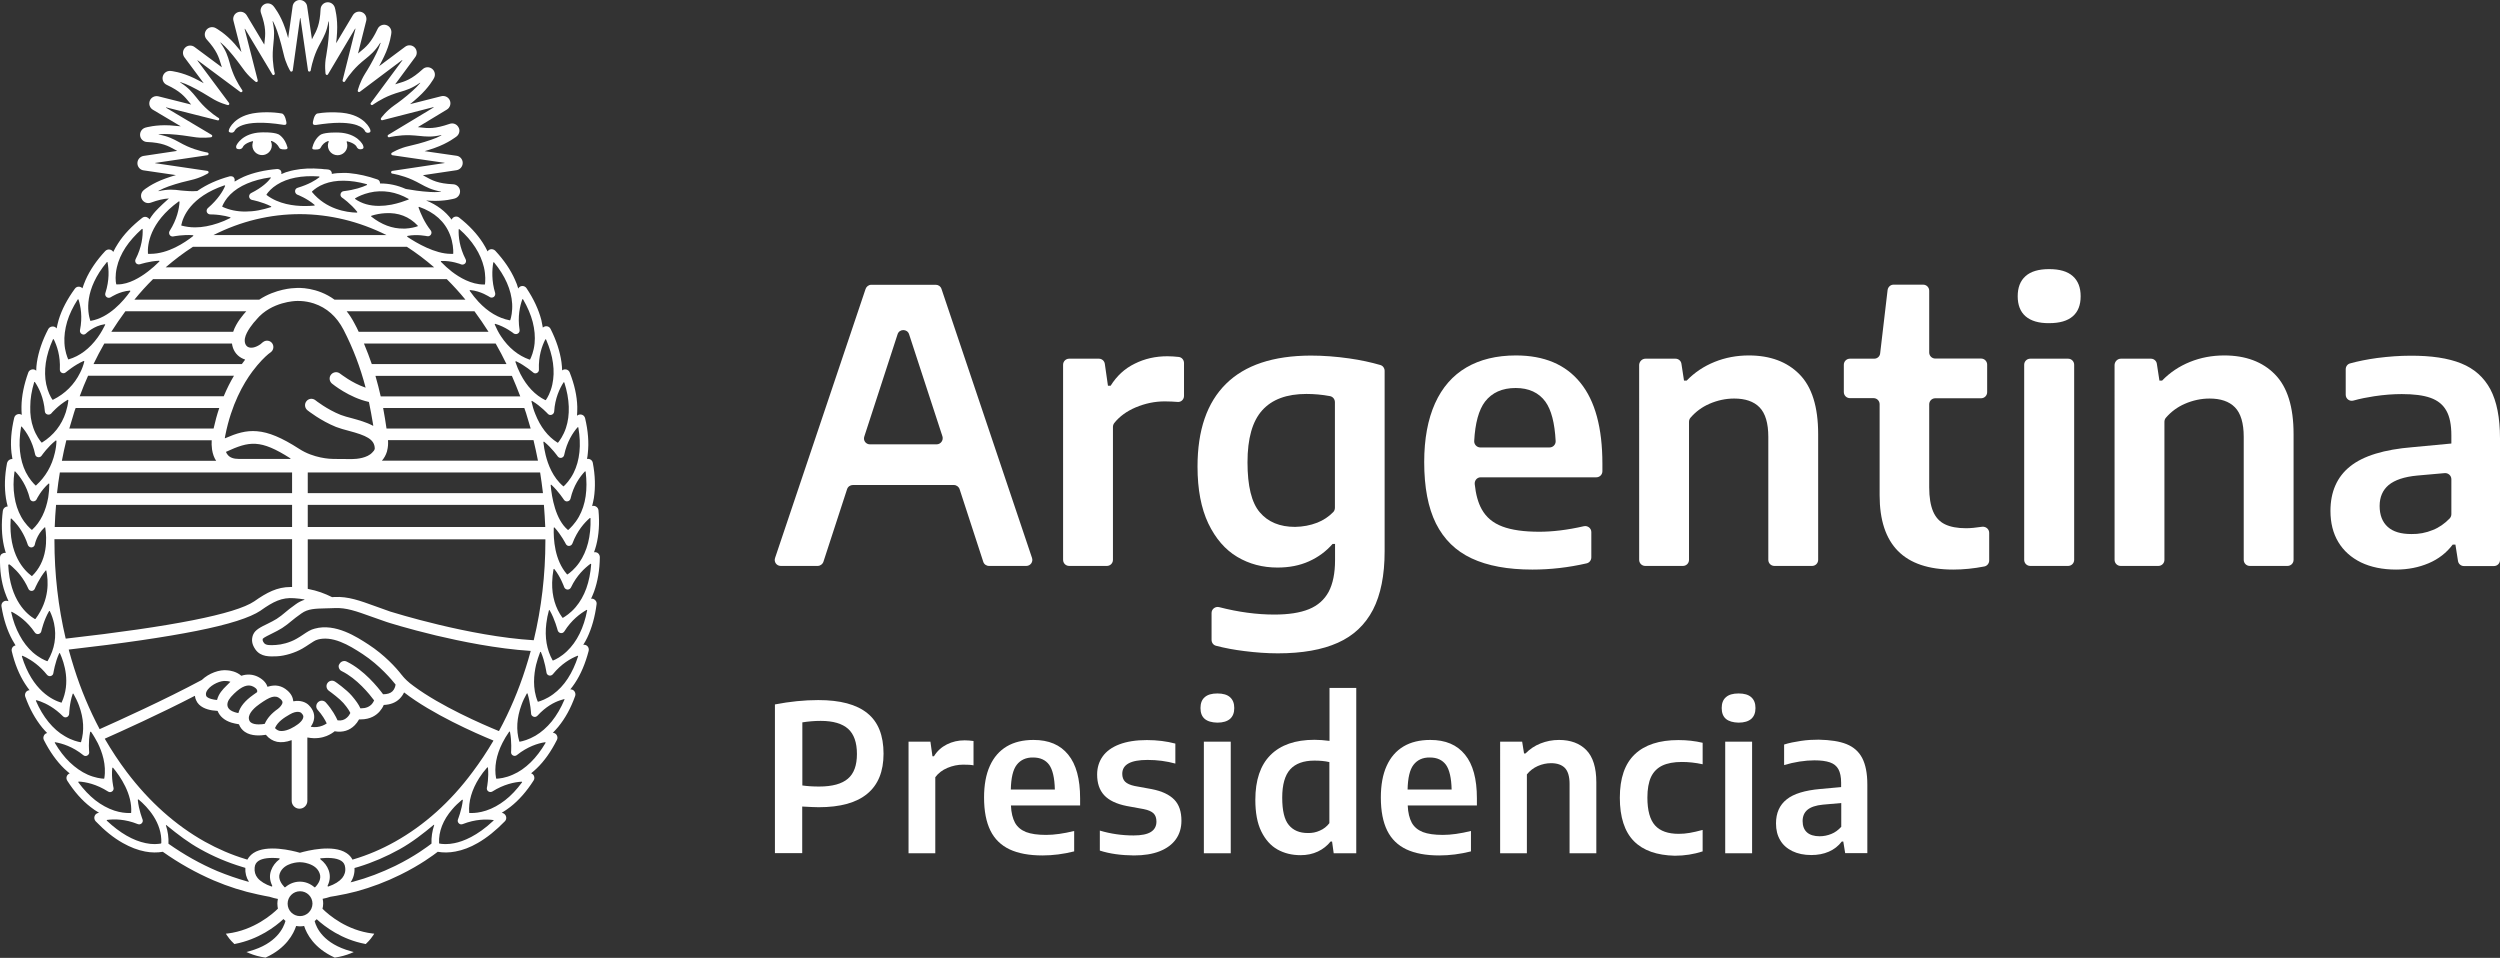 <?xml version="1.0" encoding="utf-8"?>
<!-- Generator: Adobe Illustrator 25.0.0, SVG Export Plug-In . SVG Version: 6.00 Build 0)  -->
<svg version="1.1" id="Capa_1" xmlns="http://www.w3.org/2000/svg" xmlns:xlink="http://www.w3.org/1999/xlink" x="0px" y="0px"
	 viewBox="0 0 185.05 70.9" style="enable-background:new 0 0 185.05 70.9;" xml:space="preserve">
<rect x="0" y="0" width="185.05" height="70.9" fill="#333333" stroke="none"/>
<style type="text/css">
	.st0{fill:#FFFFFF;}
</style>
<g id="XMLID_366_">
	<g id="XMLID_394_">
		<path id="XMLID_364_" class="st0" d="M23.38,9.25l-0.01-0.03L23.38,9.25c0.65-0.1,1.24-0.16,1.73-0.16c1.62,0,1.87,0.54,1.9,0.6
			c0,0.01,0.06,0.14,0.22,0.14c0.03,0,0.05,0,0.08-0.01c0.05-0.01,0.08-0.03,0.1-0.06c0.02-0.04,0.02-0.1-0.01-0.18
			c0-0.01-0.38-1.05-2.05-1.23c-0.01,0-0.9-0.11-1.85,0.05c-0.26,0.05-0.34,0.65-0.34,0.66c-0.01,0.07,0,0.12,0.03,0.15
			C23.25,9.26,23.34,9.25,23.38,9.25"/>
		<path id="XMLID_363_" class="st0" d="M20.61,9.94L20.61,9.94c-0.39-0.18-1.27-0.14-1.28-0.14c-1.41,0.05-1.81,0.93-1.82,0.94
			c-0.04,0.09-0.04,0.17-0.02,0.22c0.04,0.06,0.11,0.07,0.11,0.07c0.29,0.07,0.38-0.15,0.38-0.15c0,0,0.09-0.27,0.71-0.43
			c0.02,0,0.03,0,0.03,0.01c0.01,0.01,0.01,0.02,0.01,0.03c-0.03,0.09-0.05,0.17-0.05,0.27c0,0.4,0.32,0.72,0.72,0.72
			c0.39,0,0.72-0.32,0.72-0.72c0-0.1-0.02-0.19-0.06-0.28c-0.01-0.01,0-0.03,0.01-0.04c0.01-0.01,0.02-0.01,0.04-0.01
			c0.25,0.1,0.44,0.27,0.56,0.5c0.04,0.08,0.12,0.13,0.41,0.13c0.07,0,0.15-0.01,0.19-0.06c0.02-0.04,0.01-0.08,0.01-0.09
			C21.08,10.17,20.61,9.94,20.61,9.94"/>
		<path id="XMLID_362_" class="st0" d="M23.32,11.07c0.29,0,0.37-0.05,0.41-0.13c0.12-0.24,0.3-0.41,0.55-0.5
			c0.01-0.01,0.03,0,0.04,0.01c0.01,0.01,0.01,0.02,0.01,0.04c-0.04,0.09-0.06,0.19-0.06,0.28c0,0.4,0.32,0.72,0.72,0.72
			c0.39,0,0.72-0.32,0.72-0.72c0-0.09-0.02-0.18-0.05-0.27c0-0.01,0-0.02,0.01-0.03c0.01-0.01,0.02-0.01,0.03-0.01
			c0.6,0.15,0.7,0.4,0.71,0.43c0.01,0.02,0.1,0.21,0.36,0.15c0.06-0.01,0.1-0.03,0.12-0.07c0.03-0.05,0.02-0.12-0.02-0.22
			c0-0.01-0.4-0.89-1.82-0.94c-0.09,0-0.91-0.03-1.28,0.14c0,0-0.47,0.24-0.65,0.97c-0.01,0.04-0.01,0.07,0.01,0.1
			C23.16,11.06,23.25,11.07,23.32,11.07"/>
		<path id="XMLID_361_" class="st0" d="M17.06,9.81L17.06,9.81C17.06,9.81,17.06,9.82,17.06,9.81c0.04,0.01,0.07,0.01,0.09,0.01
			c0.16,0,0.22-0.14,0.22-0.14c0.02-0.04,0.41-0.95,3.62-0.44c0,0,0.12,0.02,0.18-0.03c0.03-0.03,0.04-0.08,0.03-0.15
			c0-0.02-0.09-0.61-0.34-0.66c-0.35-0.06-0.72-0.09-1.12-0.09c-0.42,0-0.72,0.04-0.73,0.04c-1.68,0.18-2.05,1.21-2.05,1.22
			c-0.03,0.08-0.04,0.14-0.01,0.19C16.99,9.8,17.05,9.81,17.06,9.81"/>
		<path id="XMLID_395_" class="st0" d="M44.16,44.72c0.02-0.12-0.03-0.24-0.13-0.32c-0.08-0.07-0.18-0.1-0.28-0.08
			c0.08-0.17,0.15-0.34,0.22-0.52c0.27-0.75,0.42-1.61,0.43-2.56c0-0.12-0.06-0.24-0.16-0.31c-0.08-0.05-0.18-0.07-0.27-0.05
			c0.06-0.16,0.11-0.33,0.16-0.51c0.2-0.77,0.26-1.64,0.17-2.59c-0.01-0.12-0.08-0.23-0.19-0.29c-0.09-0.05-0.19-0.06-0.28-0.03
			c0.05-0.19,0.09-0.39,0.13-0.6c0.12-0.79,0.1-1.66-0.08-2.6c-0.02-0.12-0.1-0.22-0.22-0.27c-0.07-0.03-0.14-0.03-0.21-0.02
			c0.03-0.14,0.05-0.28,0.06-0.42c0.09-0.79,0.02-1.66-0.2-2.59c-0.03-0.12-0.11-0.22-0.23-0.26c-0.12-0.04-0.24-0.02-0.34,0.05
			c0,0-0.01,0.01-0.03,0.02c0.02-0.22,0.02-0.44,0.02-0.66c-0.02-0.8-0.21-1.65-0.56-2.54c-0.04-0.11-0.14-0.2-0.26-0.22
			c-0.11-0.02-0.22,0-0.3,0.07c-0.01-0.2-0.02-0.4-0.05-0.61c-0.11-0.79-0.38-1.62-0.81-2.47c-0.06-0.11-0.16-0.18-0.28-0.19
			c-0.11-0.01-0.21,0.03-0.29,0.1c-0.03-0.19-0.07-0.37-0.11-0.56c-0.2-0.77-0.57-1.57-1.1-2.36c-0.07-0.1-0.18-0.16-0.3-0.16
			c-0.12,0-0.23,0.06-0.3,0.17c0,0-0.01,0.01-0.01,0.02c-0.06-0.22-0.14-0.44-0.24-0.65c-0.32-0.73-0.81-1.45-1.46-2.15
			c-0.09-0.09-0.22-0.13-0.34-0.11c-0.1,0.02-0.18,0.08-0.23,0.16c-0.1-0.21-0.22-0.43-0.35-0.63c-0.43-0.67-1.02-1.3-1.75-1.87
			c-0.1-0.08-0.22-0.1-0.34-0.06c-0.1,0.03-0.18,0.11-0.22,0.21c-0.46-0.62-1.09-1.1-1.89-1.42c0.1,0.01,0.2,0.02,0.3,0.02
			c1.06,0.06,1.8-0.16,1.83-0.17c0.25-0.08,0.41-0.32,0.38-0.58c-0.03-0.26-0.25-0.46-0.51-0.47c-1.13-0.05-1.55-0.29-2.08-0.58
			c-0.05-0.03-0.11-0.06-0.16-0.09l2.49-0.37c0.26-0.04,0.46-0.27,0.46-0.54c0-0.27-0.2-0.5-0.46-0.53l-2.36-0.34
			c0.26-0.08,0.51-0.15,0.75-0.24c1-0.35,1.6-0.84,1.63-0.86c0.2-0.17,0.26-0.46,0.12-0.68c-0.13-0.23-0.4-0.33-0.65-0.24
			C32.18,9.55,31.7,9.5,31.1,9.43c-0.06-0.01-0.11-0.01-0.17-0.02l2.15-1.3c0.23-0.14,0.32-0.43,0.22-0.67
			c-0.1-0.25-0.37-0.38-0.63-0.32l-2.32,0.59c0.21-0.17,0.42-0.34,0.61-0.52c0.79-0.71,1.16-1.39,1.17-1.42
			c0.12-0.23,0.06-0.52-0.15-0.68c-0.21-0.16-0.5-0.15-0.69,0.03c-0.83,0.76-1.29,0.9-1.88,1.07c-0.05,0.02-0.1,0.03-0.16,0.05
			l1.49-2.02c0.16-0.21,0.14-0.52-0.05-0.71s-0.49-0.21-0.7-0.05l-1.93,1.44c0.14-0.25,0.26-0.49,0.37-0.72
			c0.46-0.95,0.54-1.73,0.54-1.76c0.02-0.26-0.14-0.5-0.39-0.57c-0.25-0.07-0.52,0.05-0.63,0.29c-0.48,1.02-0.85,1.33-1.33,1.72
			c-0.04,0.03-0.08,0.07-0.12,0.1l0.61-2.43c0.06-0.26-0.07-0.53-0.32-0.63c-0.25-0.1-0.53-0.01-0.67,0.22l-1.24,2.08
			c0.03-0.28,0.06-0.55,0.07-0.81c0.06-1.06-0.16-1.81-0.17-1.84c-0.08-0.25-0.32-0.41-0.58-0.38c-0.26,0.03-0.46,0.25-0.47,0.51
			c-0.05,1.13-0.28,1.56-0.57,2.09c-0.02,0.05-0.05,0.09-0.07,0.14l-0.36-2.47C22.69,0.2,22.46,0,22.19,0c-0.27,0-0.5,0.2-0.53,0.47
			l-0.33,2.35c-0.07-0.26-0.15-0.51-0.23-0.74c-0.34-1-0.84-1.61-0.86-1.63c-0.17-0.2-0.45-0.26-0.68-0.13
			c-0.23,0.13-0.33,0.4-0.24,0.65c0.38,1.07,0.33,1.55,0.26,2.16c-0.01,0.06-0.01,0.11-0.02,0.17l-1.3-2.17
			c-0.14-0.23-0.42-0.32-0.67-0.22c-0.25,0.1-0.38,0.38-0.31,0.63l0.59,2.31c-0.17-0.21-0.34-0.41-0.5-0.6
			c-0.68-0.77-1.34-1.14-1.42-1.18c-0.23-0.12-0.52-0.06-0.68,0.15c-0.16,0.21-0.15,0.5,0.03,0.7c0.76,0.84,0.89,1.3,1.07,1.89
			c0.02,0.06,0.03,0.11,0.05,0.17l-2.02-1.5c-0.21-0.16-0.52-0.14-0.7,0.05c-0.19,0.19-0.21,0.49-0.05,0.71l1.43,1.92
			c-0.24-0.13-0.47-0.26-0.7-0.37c-0.95-0.46-1.72-0.54-1.76-0.54c-0.26-0.02-0.5,0.14-0.57,0.4c-0.07,0.25,0.05,0.52,0.29,0.63
			c1.02,0.48,1.32,0.86,1.71,1.34c0.03,0.04,0.07,0.08,0.1,0.12l-2.43-0.61c-0.26-0.06-0.53,0.07-0.63,0.32
			c-0.1,0.25-0.01,0.53,0.22,0.67l2.07,1.23c-0.28-0.03-0.54-0.05-0.8-0.07c-1.05-0.06-1.8,0.16-1.83,0.17
			c-0.25,0.08-0.41,0.32-0.38,0.59c0.03,0.26,0.25,0.46,0.51,0.47c1.12,0.05,1.55,0.28,2.09,0.58c0.05,0.02,0.09,0.05,0.14,0.08
			l-2.48,0.37c-0.26,0.04-0.46,0.27-0.46,0.54s0.2,0.5,0.46,0.53l2.39,0.35c-0.27,0.08-0.53,0.16-0.77,0.25
			c-0.99,0.35-1.6,0.84-1.62,0.87c-0.2,0.17-0.25,0.46-0.12,0.68c0.13,0.23,0.4,0.33,0.65,0.24c0.53-0.19,0.94-0.29,1.34-0.31
			c-0.68,0.6-0.99,0.94-1.13,1.11c-0.11,0.14-0.22,0.29-0.31,0.44c-0.04-0.08-0.12-0.14-0.2-0.17c-0.12-0.04-0.24-0.02-0.34,0.06
			c-0.75,0.59-1.36,1.22-1.79,1.9c-0.13,0.2-0.25,0.41-0.35,0.62c-0.05-0.1-0.15-0.16-0.26-0.18c-0.12-0.02-0.24,0.02-0.33,0.11
			c-0.65,0.7-1.14,1.42-1.46,2.15c-0.09,0.2-0.16,0.41-0.23,0.61c-0.06-0.07-0.15-0.11-0.25-0.12c-0.13-0.01-0.24,0.05-0.31,0.15
			c-0.56,0.77-0.97,1.54-1.2,2.31c-0.06,0.21-0.11,0.42-0.15,0.63c-0.01-0.01-0.01-0.01-0.01-0.01c-0.08-0.1-0.2-0.15-0.32-0.13
			c-0.12,0.01-0.23,0.08-0.29,0.19c-0.44,0.84-0.72,1.67-0.84,2.46c-0.03,0.21-0.05,0.41-0.05,0.62c0,0,0,0,0,0
			c-0.09-0.09-0.21-0.12-0.33-0.09c-0.12,0.03-0.22,0.11-0.26,0.23C1.78,28.45,1.6,29.3,1.59,30.1c0,0.2,0,0.41,0.02,0.61
			c-0.1-0.07-0.22-0.08-0.33-0.04c-0.12,0.04-0.2,0.14-0.23,0.26c-0.22,0.93-0.29,1.8-0.2,2.59c0.02,0.15,0.04,0.31,0.07,0.46
			c-0.06-0.01-0.12,0-0.18,0.03c-0.11,0.05-0.19,0.15-0.22,0.27c-0.18,0.94-0.2,1.81-0.08,2.6c0.03,0.21,0.08,0.41,0.13,0.61
			c-0.06,0-0.11,0.01-0.16,0.04c-0.11,0.05-0.18,0.16-0.2,0.28c-0.12,0.94-0.09,1.82,0.08,2.6c0.04,0.18,0.09,0.35,0.14,0.52
			c-0.09-0.02-0.18,0-0.26,0.05C0.07,41.02,0,41.13,0,41.26c-0.02,0.95,0.1,1.82,0.36,2.57c0.08,0.23,0.17,0.45,0.27,0.67
			c-0.05-0.02-0.08-0.02-0.08-0.02c-0.12-0.03-0.24,0-0.33,0.08c-0.09,0.08-0.13,0.2-0.11,0.33c0.15,0.94,0.42,1.77,0.8,2.47
			c0.08,0.14,0.16,0.28,0.24,0.41c-0.07,0.02-0.14,0.05-0.19,0.1c-0.08,0.09-0.12,0.21-0.09,0.33c0.22,0.93,0.55,1.74,0.98,2.41
			c0.11,0.17,0.22,0.33,0.34,0.48c-0.11,0-0.21,0.06-0.27,0.14c-0.07,0.1-0.09,0.23-0.05,0.34c0.32,0.9,0.75,1.66,1.25,2.28
			c0.12,0.14,0.24,0.28,0.37,0.41c-0.1,0.02-0.18,0.08-0.23,0.17c-0.06,0.11-0.07,0.24-0.01,0.35c0.43,0.85,0.94,1.57,1.51,2.12
			c0.13,0.12,0.26,0.24,0.4,0.35c-0.09,0.03-0.17,0.1-0.21,0.19c-0.05,0.11-0.04,0.24,0.03,0.35c0.51,0.8,1.09,1.46,1.73,1.95
			c0.2,0.16,0.41,0.3,0.62,0.42c-0.07,0.02-0.11,0.03-0.11,0.03c-0.12,0.04-0.2,0.14-0.23,0.26c-0.03,0.12,0.01,0.25,0.09,0.34
			c0.66,0.69,1.33,1.23,2.01,1.61c0.55,0.31,1.11,0.53,1.65,0.63c0.46,0.09,0.92,0.09,1.31,0.02c1.2,0.85,2.47,1.56,3.77,2.12
			c1.08,0.46,2.18,0.81,3.28,1.04c0.16,0.03,0.32,0.07,0.48,0.1l0.37,0.07c0.24,0.08,0.46,0.13,0.62,0.16
			c-0.02,0.11-0.04,0.23-0.04,0.34c0,0.13,0.02,0.26,0.04,0.38c-0.39,0.39-1.77,1.6-3.73,1.84l-0.12,0.01l0.06,0.1
			c0.08,0.12,0.25,0.37,0.54,0.64l0.03,0.03l0.04-0.01c1.75-0.34,2.99-1.28,3.59-1.84c0.05,0.05,0.1,0.1,0.15,0.14
			c-0.14,0.5-0.66,1.69-2.68,2.24l-0.21,0.06l0.21,0.09c0.36,0.15,0.76,0.26,1.19,0.32l0.02,0l0.02-0.01
			c1.51-0.69,2.05-1.75,2.24-2.33c0.2,0.04,0.4,0.04,0.59,0c0.19,0.59,0.73,1.64,2.24,2.33l0.02,0.01l0.02,0
			c0.42-0.06,0.82-0.17,1.19-0.32l0.2-0.09l-0.21-0.06c-2.02-0.55-2.55-1.72-2.68-2.23c0.05-0.05,0.11-0.09,0.15-0.14
			c0.6,0.55,1.84,1.5,3.59,1.83l0.04,0.01l0.03-0.03c0.29-0.27,0.46-0.52,0.54-0.64l0.06-0.1l-0.12-0.01
			c-1.9-0.23-3.22-1.35-3.71-1.83c0.03-0.13,0.05-0.26,0.05-0.39c0-0.12-0.01-0.23-0.04-0.35c0.2-0.04,0.4-0.09,0.57-0.15l0.42-0.07
			c0.52-0.09,1.03-0.2,1.52-0.33c1.1-0.3,2.19-0.71,3.24-1.23c1.49-0.73,2.47-1.47,2.77-1.7c0.39,0.07,0.85,0.07,1.31-0.02
			c0.54-0.1,1.1-0.31,1.65-0.63c0.68-0.39,1.35-0.93,2.01-1.61c0.09-0.09,0.12-0.22,0.09-0.34c-0.03-0.12-0.12-0.22-0.23-0.26
			c-0.01,0-0.04-0.01-0.09-0.03c0.21-0.13,0.43-0.27,0.63-0.43c0.63-0.49,1.21-1.15,1.72-1.95c0.07-0.1,0.08-0.23,0.03-0.35
			c-0.04-0.09-0.12-0.16-0.21-0.19c0.14-0.11,0.27-0.23,0.4-0.35c0.58-0.55,1.08-1.27,1.51-2.12c0.06-0.11,0.05-0.24-0.01-0.35
			c-0.06-0.11-0.17-0.17-0.29-0.18c0.14-0.14,0.27-0.29,0.4-0.44c0.51-0.62,0.93-1.38,1.25-2.28c0.04-0.11,0.02-0.23-0.04-0.33
			c-0.06-0.1-0.17-0.16-0.29-0.16c-0.01,0-0.02,0-0.03,0h0c0.12-0.14,0.23-0.3,0.34-0.46c0.44-0.66,0.78-1.47,1.02-2.39
			c0.03-0.12,0-0.25-0.08-0.34c-0.08-0.09-0.2-0.13-0.32-0.11c0.11-0.17,0.21-0.35,0.3-0.54C43.8,46.5,44.04,45.66,44.16,44.72
			 M43.74,41.74L43.74,41.74c0.01,0.01,0.02,0.02,0.02,0.03c-0.05,0.65-0.17,1.25-0.36,1.78c-0.19,0.53-0.46,1-0.79,1.39
			c-0.39,0.46-0.79,0.7-0.94,0.79c-0.01,0-0.01,0-0.01,0c-0.02,0-0.03-0.01-0.03-0.01c-0.52-0.71-0.78-1.59-0.76-2.6
			c0.01-0.32,0.04-0.65,0.1-0.98c0-0.01,0.01-0.02,0.03-0.03c0.01,0,0.03,0,0.03,0.01c0.46,0.57,0.72,1.31,0.73,1.34
			c0.04,0.1,0.13,0.17,0.24,0.18c0.01,0,0.01,0,0.02,0c0.1,0,0.19-0.06,0.24-0.15c0.43-0.91,1.03-1.45,1.45-1.76
			C43.71,41.73,43.73,41.73,43.74,41.74 M43.65,38.35c0.01-0.01,0.02-0.01,0.04-0.01c0.01,0.01,0.02,0.02,0.02,0.03
			c0.02,0.65-0.04,1.26-0.18,1.81c-0.14,0.55-0.36,1.04-0.65,1.46c-0.34,0.49-0.71,0.77-0.86,0.87c-0.01,0-0.01,0.01-0.02,0.01
			c-0.01,0-0.02,0-0.03-0.01c-0.92-1.05-1.01-2.6-0.98-3.44c0-0.01,0.01-0.03,0.02-0.03c0.01,0,0.03,0,0.04,0.01
			c0.49,0.54,0.82,1.19,0.83,1.21c0.05,0.1,0.15,0.16,0.25,0.15c0.11-0.01,0.2-0.08,0.24-0.18C42.72,39.29,43.26,38.69,43.65,38.35
			 M43.29,34.9L43.29,34.9c0.01-0.01,0.02-0.01,0.04-0.01c0.01,0,0.02,0.01,0.02,0.03c0.08,0.65,0.08,1.26,0,1.81
			c-0.08,0.56-0.25,1.07-0.5,1.52c-0.3,0.53-0.65,0.85-0.78,0.97c-0.01,0.01-0.01,0.01-0.02,0.01c-0.01,0-0.02,0-0.02-0.01
			c-0.91-0.76-1.19-2.4-1.27-3.31c0-0.01,0.01-0.03,0.02-0.03c0.01-0.01,0.03,0,0.04,0.01c0.53,0.49,0.91,1.09,0.92,1.1
			c0.06,0.09,0.16,0.14,0.27,0.12c0.11-0.02,0.19-0.09,0.22-0.2C42.45,35.94,42.93,35.28,43.29,34.9 M42.75,31.63L42.75,31.63
			c0.01-0.01,0.02-0.01,0.04-0.01c0.01,0,0.02,0.01,0.02,0.03c0.11,0.64,0.14,1.25,0.08,1.81c-0.06,0.57-0.2,1.08-0.43,1.54
			c-0.27,0.54-0.6,0.87-0.73,0.99C41.73,35.99,41.72,36,41.71,36c0,0-0.02,0-0.02-0.01c-0.77-0.65-1.13-1.61-1.3-2.3
			c-0.08-0.31-0.13-0.63-0.17-0.96c0-0.01,0.01-0.03,0.02-0.03c0.01-0.01,0.03-0.01,0.04,0c0.57,0.46,1,1.08,1,1.08
			c0.06,0.09,0.17,0.13,0.27,0.11c0.1-0.02,0.19-0.1,0.21-0.21C41.96,32.7,42.41,32.02,42.75,31.63 M25.09,49.45
			c0.04,0.1,0.11,0.19,0.21,0.23c1.12,0.55,2.05,1.7,2.39,2.16c0,0,0,0.01,0,0.01c-0.04,0.1-0.1,0.18-0.16,0.26
			c-0.19,0.21-0.45,0.32-0.8,0.32c-0.02,0-0.03,0-0.05,0c-0.01,0-0.01,0-0.01-0.01c-0.11-0.26-0.33-0.57-0.63-0.92
			c-0.39-0.46-1.22-1.04-1.23-1.04c-0.18-0.13-0.44-0.09-0.57,0.1c-0.13,0.18-0.08,0.44,0.1,0.57c0.21,0.15,0.81,0.6,1.08,0.91
			c0.34,0.39,0.46,0.63,0.51,0.73c0,0,0,0.01,0,0.01c-0.04,0.09-0.12,0.22-0.24,0.33c-0.19,0.18-0.42,0.25-0.7,0.21
			c-0.01,0-0.01,0-0.01-0.01c-0.11-0.25-0.37-0.76-0.86-1.31c-0.15-0.17-0.41-0.18-0.57-0.03c-0.08,0.07-0.13,0.17-0.14,0.28
			c-0.01,0.11,0.03,0.21,0.1,0.29c0.35,0.39,0.56,0.76,0.67,1c0,0.01,0,0.01-0.01,0.02c-0.09,0.06-0.19,0.11-0.29,0.15
			c-0.27,0.11-0.56,0.14-0.86,0.09c-0.01,0-0.01,0-0.01-0.01s0-0.01,0-0.01c0.14-0.2,0.22-0.4,0.24-0.6
			c0.03-0.25-0.02-0.62-0.4-0.99c-0.2-0.2-0.6-0.38-1.12-0.28c0,0-0.01,0-0.01,0c0,0-0.01-0.01-0.01-0.01
			c-0.03-0.29-0.17-0.56-0.44-0.79c-0.41-0.36-0.88-0.45-1.41-0.29c-0.01,0-0.02,0.01-0.03,0.01l-0.01,0.01
			c-0.01,0-0.02,0-0.02-0.01c-0.07-0.21-0.25-0.5-0.7-0.73c-0.38-0.19-0.81-0.22-1.23-0.08c0,0-0.01,0-0.01,0
			c-0.37-0.33-0.87-0.39-1.01-0.4c-0.6-0.08-1.4,0.22-1.91,0.71c0,0,0,0,0,0c-2.7,1.45-6.19,3.03-7.56,3.64c0,0,0,0,0,0
			c-0.01,0-0.01,0-0.01-0.01c-0.74-1.4-1.38-2.91-1.88-4.5c-0.14-0.45-0.28-0.91-0.4-1.36c0,0,0-0.01,0-0.01
			c0,0,0.01-0.01,0.01-0.01c3.96-0.45,7.14-0.92,9.45-1.38c2.41-0.48,3.96-0.98,4.74-1.5l0.01-0.01c0.93-0.66,1.57-0.98,2.47-0.91
			c0.28,0.02,0.53,0.05,0.76,0.09c0.01,0,0.01,0.01,0.01,0.01c0,0.01,0,0.01-0.01,0.02c-0.23,0.08-0.44,0.18-0.64,0.33
			c-0.37,0.26-0.59,0.44-0.79,0.61c-0.2,0.17-0.36,0.3-0.62,0.47c-0.18,0.12-0.42,0.23-0.65,0.35c-0.54,0.26-0.96,0.47-1.09,0.82
			l-0.02,0l0.01,0.01c-0.14,0.38-0.08,0.72,0.18,1.09c0.4,0.56,1.06,0.52,1.59,0.5c0.6-0.03,1.34-0.26,1.88-0.57
			c0.19-0.11,0.37-0.23,0.52-0.33c0.24-0.16,0.45-0.3,0.6-0.33c0.01,0,0.02,0,0.02-0.01c0.49-0.13,1.04-0.08,1.68,0.17
			c0.57,0.22,1.13,0.57,1.65,0.91c1.25,0.82,2.18,1.93,2.43,2.25c0,0,0,0.01,0,0.01c-0.02,0.14-0.08,0.34-0.23,0.49
			c-0.15,0.15-0.39,0.22-0.69,0.22c0,0-0.01,0-0.01-0.01c-0.38-0.51-1.4-1.78-2.69-2.41c-0.2-0.1-0.44-0.01-0.54,0.19
			C25.06,49.23,25.05,49.34,25.09,49.45 M22.02,53.63c-0.01,0.01-0.02,0.01-0.03,0.02l0,0c-0.17,0.13-0.7,0.46-1.14,0.46
			c-0.05,0-0.1,0-0.15-0.01c-0.08-0.02-0.21-0.06-0.34-0.2c0,0,0-0.01,0-0.02c0.2-0.46,0.67-0.76,1.09-1
			c0.55-0.32,0.81-0.14,0.84-0.12c0.18,0.17,0.17,0.28,0.16,0.32C22.43,53.3,22.15,53.55,22.02,53.63l-0.01-0.01L22.02,53.63z
			 M17.32,51.35c0.58-0.56,1.03-0.73,1.42-0.53c0.11,0.06,0.26,0.15,0.29,0.27c0.01,0.04,0.02,0.09,0,0.14c0,0,0,0.01-0.01,0.01
			c-0.09,0.06-0.18,0.12-0.27,0.19c-0.61,0.43-0.98,0.88-1.1,1.34c0,0.01-0.01,0.01-0.01,0.01c-0.01,0-0.01,0-0.01,0
			c-0.1-0.02-0.19-0.04-0.27-0.07c-0.5-0.16-0.52-0.44-0.53-0.53C16.83,51.92,16.96,51.7,17.32,51.35 M16.76,50.76
			c-0.28,0.27-0.58,0.6-0.69,1.04c0,0.01-0.01,0.01-0.01,0.01h0c-0.08-0.01-0.17-0.01-0.24-0.03c-0.29-0.05-0.5-0.15-0.55-0.26
			c-0.02-0.05-0.09-0.22,0.11-0.48c0.29-0.38,0.96-0.69,1.37-0.63c0.01,0,0.02,0,0.03,0c0.06,0,0.16,0.02,0.26,0.05
			c0,0,0.01,0.01,0.01,0.01c0,0.01,0,0.01-0.01,0.01C16.95,50.58,16.86,50.66,16.76,50.76 M19.23,52.1c0.74-0.52,1.14-0.7,1.52-0.37
			c0.11,0.1,0.17,0.19,0.16,0.27c-0.01,0.15-0.18,0.35-0.34,0.47c-0.47,0.33-0.79,0.69-0.97,1.1c0,0-0.01,0.01-0.01,0.01
			c-0.1,0.02-0.26,0.04-0.44,0.04c-0.2,0-0.42-0.03-0.56-0.13c-0.07-0.05-0.15-0.12-0.17-0.31C18.39,52.76,18.91,52.32,19.23,52.1
			 M27.48,16.03c-0.01-0.01-0.02-0.02-0.01-0.03c0-0.01,0.01-0.02,0.02-0.03c0.34-0.11,0.69-0.17,1.03-0.19
			c0.96-0.06,1.77,0.25,2.4,0.92c0.01,0.01,0.01,0.02,0.01,0.03c0,0.01-0.01,0.02-0.02,0.02c-0.2,0.07-0.52,0.15-0.91,0.17
			c-0.05,0-0.09,0-0.14,0C29.04,16.93,28.24,16.63,27.48,16.03 M28.61,17.4H15.8c2.04-1.03,4.19-1.55,6.41-1.55
			C24.41,15.86,26.56,16.38,28.61,17.4 M30.22,14.78c-0.29,0.11-0.74,0.27-1.25,0.37c-0.32,0.06-0.63,0.09-0.92,0.09
			c-0.69,0-1.28-0.17-1.76-0.51c-0.01-0.01-0.02-0.02-0.01-0.03c0-0.01,0.01-0.02,0.02-0.03c0.22-0.13,0.58-0.3,1.04-0.41
			c0.49-0.12,1-0.13,1.5-0.05c0.47,0.08,0.94,0.25,1.4,0.51c0.01,0.01,0.02,0.02,0.02,0.03C30.24,14.76,30.23,14.77,30.22,14.78
			 M27.15,13.7c-0.32,0.15-0.88,0.35-1.71,0.45c-0.11,0.01-0.2,0.09-0.23,0.2c-0.03,0.11,0.02,0.22,0.11,0.28
			c0.01,0,0.65,0.45,1.12,1.05c0.01,0.01,0.01,0.02,0,0.04c-0.01,0.01-0.02,0.02-0.03,0.02c-0.79-0.02-2.26-0.25-3.31-1.52
			c-0.01-0.01-0.01-0.03,0-0.05c0.17-0.16,0.46-0.39,0.91-0.56c0.84-0.32,1.92-0.31,3.13,0.02c0.01,0,0.02,0.02,0.03,0.03
			C27.17,13.68,27.16,13.69,27.15,13.7 M23.64,13.12c-0.28,0.22-0.78,0.53-1.61,0.78c-0.11,0.03-0.19,0.13-0.19,0.25
			c0,0.11,0.07,0.22,0.17,0.26c0.01,0,0.71,0.27,1.27,0.75c0.01,0.01,0.02,0.02,0.01,0.04c0,0.01-0.02,0.02-0.03,0.02
			c-0.23,0.02-0.47,0.03-0.7,0.03c-0.8,0-1.94-0.14-2.82-0.81c-0.01-0.01-0.02-0.03-0.01-0.05c0.13-0.19,0.37-0.47,0.77-0.72
			c0.77-0.49,1.84-0.7,3.11-0.61c0.01,0,0.03,0.01,0.03,0.02C23.66,13.09,23.65,13.11,23.64,13.12 M20.04,13.18
			c-0.21,0.28-0.63,0.7-1.45,1.11c-0.1,0.05-0.16,0.16-0.15,0.28c0.02,0.11,0.1,0.21,0.22,0.23c0.01,0,0.74,0.14,1.4,0.47
			c0.01,0.01,0.02,0.02,0.02,0.03c0,0.01-0.01,0.03-0.02,0.03c-0.31,0.1-0.62,0.18-0.93,0.24c-0.33,0.06-0.66,0.09-0.97,0.09
			c-0.63,0-1.19-0.12-1.69-0.35c-0.02-0.01-0.02-0.03-0.02-0.04c0.09-0.21,0.26-0.54,0.59-0.87c0.65-0.65,1.68-1.09,2.97-1.27
			c0.01,0,0.03,0,0.03,0.02C20.05,13.15,20.05,13.16,20.04,13.18 M16.66,13.77L16.66,13.77c-0.16,0.38-0.52,0.98-1.27,1.63
			c-0.08,0.07-0.12,0.19-0.08,0.3c0.04,0.1,0.14,0.17,0.25,0.17h0c0.05,0,0.35,0,0.72,0.05c0.28,0.04,0.53,0.09,0.76,0.16
			c0.01,0,0.02,0.02,0.02,0.03c0,0.01-0.01,0.03-0.02,0.03c-0.29,0.15-0.6,0.28-0.9,0.38c-0.59,0.2-1.16,0.31-1.7,0.31
			c-0.36,0-0.69-0.05-1-0.13c-0.02,0-0.03-0.02-0.02-0.04c0.12-0.6,0.67-2.08,3.19-2.94c0.01,0,0.03,0,0.04,0.01
			C16.67,13.74,16.67,13.76,16.66,13.77 M30.12,18.27c0.7,0.45,1.37,0.96,2.02,1.52H12.26c0.65-0.56,1.32-1.07,2.02-1.52H30.12z
			 M33.07,20.66c0.48,0.48,0.94,0.98,1.38,1.52h-9.69c-1.29-0.94-2.67-0.88-2.88-0.86c-0.18,0-1.48,0.06-2.69,0.86H9.95
			c0.44-0.54,0.9-1.05,1.38-1.52H33.07z M19.02,31.92c-0.82-0.07-1.51,0.15-2.36,0.52c0,0-0.01,0-0.01,0c0,0-0.01-0.01-0.01-0.01
			c0.01-0.07,0.02-0.15,0.04-0.22c0.45-2.27,1.33-3.81,2-4.71c0.5-0.67,0.95-1.1,1.18-1.29c0.07-0.05,0.14-0.11,0.21-0.16
			c0.19-0.16,0.22-0.45,0.07-0.65c-0.15-0.2-0.44-0.24-0.64-0.1c-0.02,0.01-0.1,0.07-0.22,0.18c-0.36,0.25-0.7,0.32-0.93,0.2
			c-0.19-0.11-0.27-0.35-0.22-0.64c0.09-0.5,0.64-1.17,0.85-1.38c0.01-0.01,0.02-0.02,0.02-0.03c1.12-1.32,2.9-1.35,2.92-1.35
			c0.01,0,0.6-0.05,1.31,0.18c0.96,0.32,1.69,0.97,2.2,1.95c0.71,1.38,1.24,2.78,1.63,4.27c0,0.01,0,0.01,0,0.01c0,0-0.01,0-0.01,0
			c-1.02-0.35-1.83-1.01-1.87-1.03c-0.2-0.17-0.5-0.14-0.67,0.06c-0.17,0.2-0.14,0.5,0.06,0.67c0.05,0.04,1.27,1.04,2.73,1.36
			c0.01,0,0.01,0.01,0.01,0.01c0.11,0.53,0.21,1.08,0.32,1.74c0,0.01,0,0.01-0.01,0.01c0,0-0.01,0-0.02,0
			c-0.48-0.26-1.07-0.42-1.54-0.55c-0.31-0.08-0.61-0.16-0.84-0.25c-1.01-0.4-1.87-1.08-1.88-1.09c-0.2-0.16-0.5-0.13-0.66,0.08
			c-0.16,0.2-0.13,0.5,0.08,0.67c0.04,0.03,0.97,0.77,2.11,1.23c0.28,0.11,0.61,0.2,0.95,0.29c1.28,0.34,1.9,0.62,1.92,1.3
			c0,0,0,0,0,0.01c-0.01,0.12-0.1,0.21-0.18,0.29c-0.37,0.41-1.13,0.49-1.52,0.49c-0.05,0-1.36-0.01-1.36-0.01
			c-0.24,0-1.47-0.05-2.54-0.75C20.85,32.39,19.89,31.99,19.02,31.92 M21.5,33.96c0,0.01-0.01,0.01-0.01,0.01h-3.81
			c-0.39,0-0.67-0.1-0.83-0.31c-0.05-0.05-0.08-0.12-0.12-0.2c0-0.01,0-0.02,0.01-0.02c1.72-0.79,2.52-0.94,4.76,0.49
			C21.5,33.94,21.5,33.95,21.5,33.96 M22.78,37.37h17.48c0.04,0.54,0.08,1.09,0.1,1.64H22.78V37.37z M22.78,36.5v-1.53h17.2
			c0.08,0.51,0.15,1.02,0.21,1.53H22.78z M28.26,34.11c0.17-0.19,0.3-0.42,0.38-0.68c0.01-0.03,0.02-0.06,0.02-0.09
			c0.06-0.23,0.08-0.49,0.06-0.76h10.77c0.12,0.5,0.23,1.01,0.33,1.52H28.26z M28.61,31.72c-0.07-0.48-0.15-0.99-0.25-1.52h10.45
			c0.04,0.13,0.09,0.26,0.13,0.38c0.12,0.38,0.23,0.76,0.34,1.14H28.61z M28.18,29.34c-0.11-0.49-0.24-1-0.39-1.52h10.1
			c0.22,0.5,0.42,1,0.62,1.52H28.18z M27.52,26.95c-0.17-0.49-0.36-1-0.58-1.52h9.75c0.28,0.49,0.55,1,0.8,1.52H27.52z M26.55,24.56
			c-0.09-0.2-0.19-0.4-0.3-0.6c-0.18-0.35-0.38-0.66-0.59-0.92h9.46c0.36,0.49,0.71,1,1.04,1.52H26.55z M18.23,23.04
			c-0.2,0.22-0.75,0.84-0.97,1.52H8.24c0.33-0.52,0.68-1.03,1.04-1.52H18.23z M17.17,25.43c0.06,0.46,0.3,0.84,0.69,1.06
			c0.09,0.05,0.18,0.09,0.27,0.12c0,0,0.01,0,0.01,0.01c0,0,0,0.01,0,0.01c-0.08,0.1-0.16,0.21-0.24,0.32H6.92
			c0.25-0.52,0.52-1.03,0.8-1.52H17.17z M17.32,27.81c-0.26,0.44-0.52,0.94-0.76,1.52H5.9c0.19-0.52,0.4-1.03,0.62-1.52H17.32z
			 M16.23,30.2c-0.16,0.47-0.3,0.98-0.42,1.52H5.13c0.11-0.38,0.22-0.76,0.34-1.14c0.04-0.13,0.08-0.26,0.13-0.38H16.23z
			 M15.67,32.59c-0.01,0.22-0.01,0.42,0.02,0.62c0,0.03,0.01,0.06,0.01,0.09c0.05,0.31,0.15,0.59,0.3,0.81H4.58
			c0.1-0.51,0.2-1.02,0.33-1.52H15.67z M21.62,34.97v1.53H4.22c0.06-0.51,0.12-1.02,0.21-1.53H21.62z M21.62,37.37v1.64H4.05
			c0.02-0.55,0.05-1.1,0.1-1.64H21.62z M21.62,39.91v3.53c0,0,0,0.01,0,0.01c0,0-0.01,0-0.01,0c-0.04,0-0.07,0-0.11,0
			c-0.98,0-1.76,0.41-2.68,1.06c-1.39,0.94-6.08,1.87-13.94,2.76c-0.01,0-0.01,0-0.02-0.01c-0.55-2.33-0.83-4.77-0.83-7.24
			c0-0.04,0-0.07,0-0.11H21.62z M27.28,47.71c-0.86-0.56-2.45-1.6-3.98-1.18c-0.3,0.07-0.56,0.24-0.87,0.45
			c-0.15,0.1-0.3,0.2-0.48,0.3c-0.5,0.29-1.12,0.44-1.52,0.46c-0.46,0.03-0.76,0.03-0.89-0.15c-0.11-0.15-0.11-0.22-0.09-0.3
			c0,0,0,0,0-0.01c0.09-0.1,0.47-0.28,0.69-0.39c0.26-0.13,0.52-0.26,0.74-0.4c0.29-0.19,0.49-0.35,0.69-0.52
			c0.19-0.16,0.41-0.33,0.75-0.57c0.48-0.34,1-0.35,1.79-0.37c0.12,0,0.25-0.01,0.38-0.01c0.09,0,0.19-0.01,0.29-0.01
			c0.84-0.04,1.59,0.23,2.73,0.64c0.33,0.12,0.7,0.25,1.11,0.39c0,0,0,0,0,0c0.02,0.01,1.53,0.49,3.66,1
			c1.81,0.43,4.49,0.98,6.99,1.14c0,0,0.01,0,0.01,0.01c0,0,0,0.01,0,0.01c-0.12,0.43-0.24,0.85-0.37,1.25
			c-0.52,1.64-1.19,3.21-1.97,4.65c0,0.01-0.01,0.01-0.01,0.01s-0.01,0-0.01,0c-1.22-0.5-4.28-1.83-6.29-3.32
			c-0.41-0.29-0.69-0.58-0.82-0.74c0,0,0,0,0,0c0-0.01-0.01-0.01-0.01-0.02l-0.01-0.01c-0.04-0.05-0.07-0.08-0.07-0.08
			C29.33,49.43,28.45,48.47,27.28,47.71 M28.89,45.27c-0.4-0.14-0.77-0.27-1.09-0.39c-1.18-0.43-2.04-0.74-3.04-0.69
			c-0.06,0-0.12,0-0.17,0.01c0,0,0,0-0.01,0c-0.55-0.27-1.06-0.47-1.79-0.61c-0.01,0-0.01-0.01-0.01-0.01v-3.66h17.59
			c0,0.04,0,0.07,0,0.11c0,2.51-0.29,4.98-0.86,7.35c0,0.01-0.01,0.01-0.01,0.01H39.5C34.73,47.1,29.13,45.34,28.89,45.27
			 M41.71,28.31c0.01-0.01,0.02-0.02,0.03-0.02c0.01,0,0.02,0.01,0.03,0.02c0.2,0.62,0.31,1.22,0.33,1.79
			c0.02,0.57-0.05,1.1-0.21,1.58c-0.19,0.57-0.47,0.94-0.58,1.08c-0.01,0.01-0.02,0.01-0.03,0.01c0,0-0.01,0-0.02-0.01
			c-0.71-0.45-1.26-1.16-1.64-2.12c-0.12-0.29-0.21-0.6-0.28-0.92c0-0.01,0-0.03,0.01-0.04c0.01-0.01,0.03-0.01,0.04,0
			c0.64,0.38,1.15,0.94,1.16,0.95c0.07,0.08,0.18,0.11,0.29,0.07c0.1-0.04,0.17-0.13,0.18-0.24C41.08,29.48,41.43,28.75,41.71,28.31
			 M39.74,27.61c0.1-0.05,0.16-0.15,0.15-0.25c-0.04-1,0.23-1.76,0.47-2.23c0.01-0.02,0.03-0.02,0.03-0.02
			c0.01,0,0.02,0.01,0.03,0.02c0.26,0.6,0.44,1.19,0.51,1.74c0.08,0.56,0.06,1.1-0.05,1.6c-0.13,0.59-0.37,0.99-0.47,1.13
			c-0.01,0.01-0.02,0.02-0.03,0.02c0,0-0.01,0-0.01,0c-0.76-0.37-1.38-1.03-1.85-1.94c-0.14-0.28-0.27-0.58-0.37-0.89
			c0-0.01,0-0.03,0.01-0.04c0.01-0.01,0.02-0.01,0.04-0.01c0.67,0.31,1.24,0.82,1.25,0.82C39.53,27.64,39.64,27.66,39.74,27.61
			L39.74,27.61 M38.33,24.69c0.09-0.05,0.15-0.16,0.13-0.27c-0.16-0.99,0.03-1.78,0.2-2.26c0-0.01,0.02-0.02,0.03-0.02h0
			c0.01,0,0.02,0.01,0.03,0.02c0.33,0.57,0.57,1.13,0.71,1.67c0.14,0.55,0.19,1.09,0.14,1.59c-0.06,0.6-0.25,1.02-0.33,1.18
			c-0.01,0.01-0.02,0.02-0.03,0.02c0,0-0.01,0-0.01,0c-0.85-0.3-1.56-0.88-2.12-1.73c-0.18-0.27-0.33-0.57-0.46-0.87
			c0-0.01,0-0.03,0.01-0.04c0.01-0.01,0.02-0.01,0.03-0.01c0.73,0.21,1.36,0.7,1.36,0.71C38.12,24.74,38.24,24.75,38.33,24.69
			 M36.24,21.98c0.09,0.07,0.22,0.06,0.31,0c0.09-0.07,0.13-0.19,0.1-0.3c-0.27-0.88-0.23-1.71-0.14-2.24
			c0-0.01,0.01-0.02,0.02-0.03c0.01,0,0.03,0,0.04,0.01c0.41,0.5,0.73,1.01,0.95,1.51c0.23,0.52,0.36,1.04,0.39,1.55
			c0.03,0.57-0.07,1.01-0.14,1.21c0,0.01-0.02,0.02-0.03,0.02h-0.01c-0.83-0.16-1.61-0.62-2.31-1.37c-0.23-0.25-0.45-0.52-0.65-0.81
			c-0.01-0.01-0.01-0.02,0-0.04c0.01-0.01,0.02-0.02,0.03-0.02C35.6,21.54,36.23,21.98,36.24,21.98 M34.13,19.57
			c0.1,0.04,0.22,0.01,0.3-0.07c0.07-0.08,0.09-0.2,0.04-0.3c-0.46-0.89-0.54-1.69-0.52-2.21c0-0.01,0.01-0.03,0.02-0.03
			c0.01-0.01,0.03,0,0.04,0.01c0.48,0.42,0.87,0.87,1.17,1.34c0.31,0.48,0.52,0.97,0.64,1.47c0.14,0.6,0.1,1.07,0.08,1.25
			c0,0.02-0.02,0.03-0.03,0.03c-0.02,0-0.03,0-0.05,0c-0.94,0-1.81-0.52-2.37-0.95c-0.28-0.22-0.55-0.46-0.81-0.73
			c-0.01-0.01-0.01-0.02-0.01-0.04c0.01-0.01,0.02-0.02,0.03-0.02C33.4,19.28,34.13,19.56,34.13,19.57 M33.31,17.38
			c0.22,0.57,0.25,1.11,0.24,1.38c0,0.02-0.01,0.03-0.03,0.03c-0.05,0-0.1,0-0.15,0c-1.16,0-2.52-0.79-3.22-1.26
			c-0.01-0.01-0.02-0.02-0.01-0.04c0-0.01,0.01-0.02,0.03-0.03c0.72-0.14,1.41,0.02,1.44,0.02c0.11,0.03,0.23-0.02,0.29-0.12
			c0.06-0.1,0.05-0.22-0.02-0.31c-0.46-0.58-0.74-1.24-0.9-1.69c0-0.01,0-0.03,0.01-0.04c0.01-0.01,0.02-0.01,0.03-0.01
			C32.16,15.71,32.93,16.4,33.31,17.38 M11.75,14.15c-0.01,0-0.01,0-0.02-0.01c0-0.01,0-0.02,0.01-0.02
			c0.23-0.12,0.48-0.23,0.73-0.32c0.68-0.24,1.34-0.4,1.66-0.47c0.73-0.16,1.25-0.49,1.27-0.5c0.03-0.02,0.05-0.06,0.04-0.1
			c-0.01-0.04-0.04-0.07-0.08-0.08l-3.87-0.57c-0.01,0-0.01-0.01-0.01-0.01c0-0.01,0.01-0.01,0.01-0.01l3.87-0.57
			c0.05-0.01,0.08-0.05,0.08-0.1c0-0.05-0.04-0.09-0.08-0.1c-0.01,0-0.74-0.12-1.5-0.46c-0.22-0.1-0.41-0.2-0.59-0.3
			c-0.44-0.24-0.83-0.45-1.52-0.57c-0.01,0-0.01-0.01-0.01-0.01c0-0.01,0.01-0.01,0.01-0.01c0.26-0.02,0.53-0.03,0.79-0.01
			c0.72,0.04,1.39,0.15,1.72,0.2c0.74,0.13,1.34,0.03,1.37,0.03c0.04-0.01,0.07-0.04,0.08-0.08c0.01-0.04-0.01-0.08-0.05-0.1
			l-3.36-2c-0.01,0-0.01-0.01-0.01-0.02c0-0.01,0.01-0.01,0.02-0.01l3.8,0.96c0.05,0.01,0.1-0.01,0.11-0.06
			c0.02-0.05,0-0.1-0.04-0.12c-0.01,0-0.63-0.38-1.21-1c-0.17-0.18-0.3-0.34-0.43-0.51c-0.32-0.39-0.59-0.73-1.19-1.11
			c-0.01,0-0.01-0.01-0.01-0.02c0-0.01,0.01-0.01,0.02-0.01c0.25,0.08,0.5,0.18,0.74,0.3c0.65,0.32,1.22,0.67,1.51,0.85
			c0.64,0.41,1.23,0.54,1.25,0.55c0.04,0.01,0.08-0.01,0.1-0.04c0.02-0.03,0.02-0.08,0-0.11l-2.34-3.14c0-0.01,0-0.01,0-0.02
			c0.01,0,0.01-0.01,0.02,0l3.15,2.34c0.04,0.03,0.09,0.02,0.13-0.01c0.03-0.03,0.04-0.09,0.01-0.13c0-0.01-0.44-0.6-0.73-1.39
			c-0.09-0.23-0.15-0.43-0.2-0.63c-0.14-0.49-0.27-0.91-0.68-1.48c0-0.01,0-0.01,0-0.02c0.01-0.01,0.01-0.01,0.02,0
			c0.2,0.17,0.39,0.36,0.57,0.56c0.48,0.54,0.87,1.09,1.07,1.36c0.43,0.62,0.93,0.97,0.95,0.99c0.03,0.02,0.08,0.02,0.11,0
			c0.03-0.02,0.05-0.07,0.04-0.11l-0.97-3.8c0-0.01,0-0.01,0.01-0.02c0.01,0,0.01,0,0.02,0.01l2.02,3.37
			c0.02,0.04,0.08,0.06,0.12,0.04c0.04-0.02,0.07-0.07,0.06-0.11c-0.01-0.03-0.18-0.74-0.15-1.56c0.01-0.24,0.03-0.46,0.05-0.66
			c0.05-0.51,0.1-0.94-0.06-1.63c0-0.01,0-0.01,0.01-0.02c0.01,0,0.01,0,0.02,0.01c0.12,0.24,0.23,0.48,0.31,0.73
			c0.24,0.69,0.39,1.34,0.47,1.67c0.16,0.72,0.46,1.22,0.5,1.28c0.02,0.04,0.06,0.05,0.1,0.04c0.04-0.01,0.07-0.04,0.08-0.08
			l0.54-3.87c0-0.01,0.01-0.01,0.01-0.01c0.01,0,0.02,0.01,0.02,0.01l0.56,3.87c0.01,0.05,0.05,0.08,0.1,0.08
			c0.05,0,0.09-0.04,0.1-0.08c0-0.03,0.12-0.75,0.45-1.5c0.1-0.22,0.2-0.41,0.3-0.59c0.24-0.45,0.45-0.83,0.56-1.53
			c0-0.01,0.01-0.01,0.02-0.01c0,0,0.01,0.01,0.01,0.01c0.02,0.26,0.03,0.53,0.01,0.8c-0.04,0.73-0.14,1.39-0.2,1.72
			C24,4.84,24.1,5.44,24.1,5.47c0.01,0.04,0.04,0.07,0.08,0.08c0.04,0.01,0.08-0.01,0.1-0.05l2-3.37c0-0.01,0.01-0.01,0.02-0.01
			c0.01,0,0.01,0.01,0.01,0.02l-0.95,3.8c-0.01,0.05,0.01,0.1,0.06,0.12c0.04,0.02,0.1,0,0.12-0.04c0-0.01,0.39-0.64,0.99-1.21
			c0.18-0.17,0.34-0.3,0.5-0.43c0.39-0.32,0.73-0.59,1.11-1.2c0-0.01,0.01-0.01,0.02-0.01c0.01,0,0.01,0.01,0.01,0.02
			c-0.08,0.25-0.18,0.5-0.3,0.74c-0.31,0.65-0.66,1.23-0.84,1.51c-0.4,0.64-0.54,1.23-0.55,1.26c-0.01,0.04,0.01,0.08,0.04,0.1
			c0.03,0.02,0.08,0.02,0.11,0l3.13-2.35c0.01,0,0.01,0,0.02,0c0.01,0.01,0.01,0.01,0,0.02l-2.33,3.15
			c-0.03,0.04-0.03,0.09,0.01,0.13c0.03,0.03,0.09,0.04,0.13,0.01c0.01,0,0.59-0.44,1.38-0.74c0.23-0.09,0.43-0.15,0.63-0.21
			c0.48-0.14,0.9-0.27,1.48-0.68c0.01,0,0.01,0,0.02,0c0,0.01,0.01,0.01,0,0.02c-0.17,0.2-0.36,0.39-0.56,0.57
			C30,7.21,29.46,7.61,29.18,7.8c-0.62,0.44-0.97,0.93-0.98,0.95c-0.02,0.03-0.02,0.08,0,0.11c0.02,0.03,0.07,0.05,0.1,0.04
			l3.78-0.97c0.01,0,0.01,0,0.02,0.01c0,0.01,0,0.01-0.01,0.02l-3.35,2.02c-0.04,0.02-0.06,0.08-0.04,0.12
			c0.02,0.05,0.07,0.07,0.11,0.06c0.03-0.01,0.74-0.18,1.56-0.15c0.24,0.01,0.46,0.03,0.66,0.05c0.5,0.05,0.93,0.1,1.62-0.06
			c0.01,0,0.01,0,0.02,0.01c0,0.01,0,0.01-0.01,0.02c-0.23,0.12-0.48,0.23-0.73,0.31c-0.68,0.24-1.34,0.4-1.66,0.47
			c-0.73,0.16-1.25,0.49-1.27,0.5c-0.03,0.02-0.05,0.06-0.04,0.1c0.01,0.04,0.04,0.07,0.08,0.08l3.86,0.56
			c0.01,0,0.01,0.01,0.01,0.01c0,0.01-0.01,0.01-0.01,0.01l-3.87,0.58c-0.05,0.01-0.08,0.05-0.08,0.1c0,0.05,0.03,0.09,0.08,0.1
			c0.01,0,0.73,0.11,1.5,0.46c0.22,0.1,0.41,0.2,0.59,0.3c0.44,0.24,0.83,0.45,1.52,0.57c0.01,0,0.01,0.01,0.01,0.01
			c0,0.01-0.01,0.01-0.01,0.01c-0.15,0.01-0.3,0.02-0.46,0.02c-0.11,0-0.23,0-0.34-0.01c-0.72-0.04-1.39-0.15-1.72-0.21
			c-0.03-0.01-0.07-0.01-0.1-0.02c0,0,0,0,0,0c-0.61-0.27-1.23-0.4-1.85-0.4c-0.01,0-0.02,0-0.03,0c0,0-0.01,0-0.01,0
			c0,0,0-0.01,0-0.01c0-0.03,0-0.05-0.01-0.08c-0.02-0.1-0.09-0.18-0.19-0.21c-0.72-0.25-1.4-0.4-2.03-0.46
			c-0.03,0-0.06,0-0.09-0.01l-0.01,0c-0.02,0-0.03,0-0.05,0c-0.03,0-0.07,0-0.1-0.01l-0.02,0c-0.01,0-0.02,0-0.03,0
			c-0.05,0-0.1,0-0.15,0c-0.01,0-0.03,0-0.04,0c-0.29,0-0.58,0.02-0.84,0.07c-0.01,0-0.01,0-0.01,0c0,0-0.01-0.01,0-0.01
			c0,0,0-0.01,0-0.01c0-0.04,0-0.08-0.02-0.12c0-0.01-0.01-0.02-0.01-0.02c-0.04-0.09-0.12-0.14-0.22-0.16
			c-0.06-0.01-0.12-0.02-0.18-0.02c-0.01,0-0.03,0-0.04,0l-0.02,0c-0.04,0-0.08-0.01-0.12-0.01c-0.02,0-0.05,0-0.07-0.01
			c-0.04,0-0.07-0.01-0.11-0.01c-0.73-0.06-1.4-0.03-1.99,0.09c-0.16,0.03-0.33,0.07-0.48,0.12c-0.01,0-0.02,0.01-0.03,0.01
			c-0.03,0.01-0.05,0.02-0.08,0.02l-0.03,0.01c-0.04,0.01-0.07,0.02-0.1,0.04l0,0c-0.08,0.03-0.15,0.06-0.22,0.09
			c-0.01,0-0.01,0-0.02,0c0,0-0.01-0.01,0-0.01l0,0l0,0c0-0.01,0-0.02,0.01-0.03l0,0c0.01-0.09-0.01-0.17-0.07-0.24l0,0
			c-0.01-0.01-0.01-0.01-0.02-0.02l-0.01,0c-0.06-0.05-0.13-0.07-0.21-0.07c-0.94,0.08-1.77,0.27-2.47,0.57
			c-0.23,0.1-0.45,0.22-0.66,0.35c0,0-0.01,0-0.02,0c0,0-0.01-0.01-0.01-0.01c0.01-0.05,0.01-0.07,0.01-0.08v0c0,0,0,0,0,0
			c0.01-0.09-0.03-0.18-0.1-0.24l0,0c-0.01-0.01-0.02-0.01-0.02-0.02l-0.01,0c-0.01-0.01-0.02-0.01-0.02-0.01l-0.01,0
			c-0.06-0.03-0.13-0.03-0.2-0.02c-0.92,0.25-1.71,0.61-2.35,1.05c-0.01,0.01-0.03,0.02-0.04,0.03l-0.02,0.01c0,0,0,0,0,0
			c-0.19,0.01-0.38,0.02-0.55,0.01c-0.15,0-0.62-0.05-0.66-0.05C12.88,14.03,12.44,13.99,11.75,14.15 M13.23,14.91L13.23,14.91
			c0.01-0.01,0.03-0.01,0.04,0c0.01,0.01,0.02,0.02,0.02,0.03c-0.03,0.51-0.19,1.3-0.73,2.15c-0.06,0.09-0.06,0.21,0,0.3
			c0.06,0.09,0.17,0.13,0.27,0.11c0.01,0,0.72-0.15,1.45-0.09c0.01,0,0.03,0.01,0.03,0.02c0,0.01,0,0.03-0.01,0.04
			c-0.62,0.49-1.85,1.32-3.18,1.32c-0.05,0-0.1,0-0.14,0c-0.02,0-0.03-0.02-0.03-0.03C10.91,18.13,11.06,16.48,13.23,14.91
			 M8.65,19.79c0.11-0.5,0.33-0.99,0.64-1.47c0.31-0.47,0.72-0.93,1.21-1.37c0.01-0.01,0.02-0.01,0.04-0.01
			c0.01,0.01,0.02,0.02,0.02,0.03c0.02,0.51-0.06,1.32-0.52,2.21c-0.05,0.1-0.04,0.21,0.03,0.3c0.07,0.08,0.18,0.11,0.29,0.08
			c0.01,0,0.69-0.23,1.41-0.26c0.01,0,0.03,0.01,0.03,0.02c0.01,0.01,0,0.03-0.01,0.04c-0.27,0.27-0.55,0.52-0.83,0.73
			c-0.57,0.44-1.42,0.96-2.23,0.96c-0.03,0-0.07,0-0.1,0c-0.02,0-0.03-0.01-0.03-0.03C8.56,20.86,8.51,20.39,8.65,19.79 M7.91,19.4
			L7.91,19.4c0.01-0.01,0.02-0.01,0.03-0.01c0.01,0,0.02,0.01,0.02,0.03c0.1,0.51,0.15,1.31-0.16,2.27c-0.04,0.11,0,0.23,0.09,0.3
			c0.09,0.07,0.22,0.07,0.31,0.01c0.01,0,0.62-0.43,1.41-0.49c0.01,0,0.03,0.01,0.03,0.02c0.01,0.01,0.01,0.03,0,0.04
			c-0.51,0.72-1.57,1.95-2.93,2.18h0c-0.02,0-0.03-0.01-0.03-0.02C6.48,23.1,6.2,21.46,7.91,19.4 M4.97,23.81
			c0.16-0.54,0.43-1.09,0.78-1.64c0.01-0.01,0.02-0.02,0.03-0.02c0.01,0,0.02,0.01,0.03,0.02c0.16,0.49,0.31,1.28,0.11,2.27
			c-0.02,0.12,0.03,0.23,0.14,0.29c0.1,0.06,0.23,0.04,0.31-0.05c0.01-0.01,0.58-0.57,1.38-0.68c0.01,0,0.02,0,0.03,0.01
			c0.01,0.01,0.01,0.02,0,0.04c-0.11,0.22-0.29,0.57-0.55,0.93c-0.6,0.83-1.33,1.38-2.15,1.62c0,0-0.01,0-0.01,0
			c-0.02,0-0.03-0.01-0.03-0.02C4.98,26.43,4.8,26,4.77,25.4C4.74,24.89,4.81,24.36,4.97,23.81 M3.39,26.86
			c0.08-0.56,0.26-1.14,0.53-1.74c0.01-0.01,0.02-0.02,0.03-0.02c0.01,0,0.02,0.01,0.03,0.02c0.23,0.46,0.5,1.22,0.45,2.23
			c0,0.11,0.05,0.21,0.15,0.25c0.1,0.05,0.21,0.03,0.29-0.04c0.03-0.02,0.63-0.54,1.32-0.84c0.01,0,0.03,0,0.04,0.01
			c0.01,0.01,0.01,0.02,0.01,0.03c-0.07,0.28-0.17,0.56-0.31,0.83c-0.43,0.87-1.1,1.55-2.01,2c0,0-0.01,0-0.02,0
			c-0.01,0-0.02-0.01-0.03-0.02c-0.12-0.18-0.33-0.57-0.45-1.13C3.32,27.96,3.31,27.42,3.39,26.86 M2.53,28.29
			c0-0.01,0.01-0.02,0.03-0.02c0.01,0,0.03,0,0.03,0.02c0.29,0.43,0.65,1.15,0.73,2.16c0.01,0.11,0.08,0.2,0.19,0.23
			c0.1,0.03,0.22,0,0.29-0.08c0-0.01,0.51-0.6,1.2-1c0.01-0.01,0.02-0.01,0.04,0c0.01,0.01,0.02,0.02,0.02,0.03
			c-0.03,0.3-0.1,0.6-0.19,0.89c-0.31,0.95-0.9,1.7-1.75,2.23c-0.01,0-0.01,0.01-0.02,0.01c-0.01,0-0.02,0-0.03-0.01
			c-0.11-0.13-0.4-0.5-0.6-1.07c-0.17-0.48-0.25-1.01-0.23-1.58C2.24,29.52,2.34,28.92,2.53,28.29 M1.56,31.6L1.56,31.6
			c0-0.01,0.01-0.02,0.02-0.03c0.01,0,0.03,0,0.03,0.01c0.34,0.39,0.79,1.07,0.99,2.05c0.02,0.11,0.1,0.19,0.21,0.21
			c0.1,0.02,0.21-0.02,0.27-0.11c0.05-0.07,0.47-0.67,1.04-1.12c0.01-0.01,0.02-0.01,0.04,0c0.01,0.01,0.02,0.02,0.02,0.03
			c-0.01,0.3-0.05,0.59-0.12,0.88c-0.22,0.97-0.69,1.77-1.39,2.41c-0.01,0.01-0.01,0.01-0.02,0.01c0,0-0.02,0-0.02-0.01
			c-0.16-0.15-0.46-0.47-0.72-0.98c-0.23-0.46-0.37-0.98-0.43-1.54C1.42,32.86,1.45,32.25,1.56,31.6 M1.07,34.92
			c0-0.01,0.01-0.02,0.02-0.03c0.01,0,0.03,0,0.04,0.01c0.36,0.38,0.84,1.03,1.08,2.01c0.03,0.11,0.12,0.19,0.23,0.2
			c0.11,0.01,0.22-0.05,0.27-0.15c0.01-0.03,0.33-0.67,0.88-1.16c0.01-0.01,0.02-0.01,0.04-0.01c0.01,0.01,0.02,0.02,0.02,0.03
			c0,0.34-0.03,0.68-0.08,1C3.39,37.83,3,38.64,2.38,39.21c-0.01,0.01-0.01,0.01-0.01,0.01c-0.02,0-0.02,0-0.03-0.01
			c-0.13-0.11-0.48-0.43-0.77-0.95c-0.25-0.45-0.42-0.96-0.5-1.52C0.98,36.18,0.98,35.57,1.07,34.92 M0.79,38.41L0.79,38.41
			c0-0.01,0.01-0.02,0.02-0.03c0.01-0.01,0.03,0,0.04,0.01c0.07,0.07,0.14,0.14,0.21,0.21c0.31,0.33,0.73,0.9,1,1.73
			c0.04,0.11,0.14,0.19,0.26,0.19c0.01,0,0.01,0,0.02,0c0.12-0.01,0.22-0.1,0.24-0.22c0-0.01,0.13-0.72,0.72-1.26
			c0.01-0.01,0.02-0.01,0.03-0.01c0.01,0,0.02,0.01,0.02,0.03c0.06,0.39,0.11,1,0,1.65c-0.13,0.78-0.46,1.42-0.97,1.92
			c-0.01,0.01-0.02,0.01-0.02,0.01c0,0-0.01,0-0.02-0.01C1.82,42.24,0.62,41.08,0.79,38.41 M0.66,41.78c0.01-0.01,0.03,0,0.04,0
			c0.08,0.06,0.16,0.12,0.23,0.19c0.34,0.3,0.82,0.82,1.17,1.61c0.04,0.1,0.14,0.16,0.24,0.16l0,0.01l0-0.01
			c0.11,0,0.2-0.07,0.24-0.17c0.01-0.03,0.32-0.76,0.8-1.34c0.01-0.01,0.02-0.01,0.03-0.01c0.01,0,0.02,0.01,0.02,0.03
			c0.15,0.72,0.26,2.13-0.8,3.56c-0.01,0.01-0.02,0.01-0.03,0.01c0,0-0.01,0-0.02,0c-0.55-0.32-1.85-1.36-1.97-4.01
			C0.64,41.8,0.65,41.79,0.66,41.78 M0.83,45.32L0.83,45.32c0-0.01,0-0.03,0.01-0.03c0.01-0.01,0.02-0.01,0.04,0
			c0.46,0.24,1.13,0.69,1.7,1.53c0.06,0.09,0.17,0.13,0.27,0.11c0.1-0.02,0.19-0.1,0.21-0.21l0,0c0.01-0.05,0.19-0.83,0.57-1.48
			c0.01-0.01,0.02-0.02,0.03-0.02h0c0.01,0,0.02,0.01,0.03,0.02c0.14,0.29,0.24,0.59,0.31,0.9c0.2,0.96,0.05,1.9-0.47,2.78
			c-0.01,0.01-0.02,0.02-0.03,0.02c0,0-0.01,0-0.01,0c-0.17-0.06-0.6-0.25-1.06-0.65c-0.38-0.34-0.71-0.76-0.98-1.27
			C1.18,46.53,0.97,45.96,0.83,45.32 M1.62,48.59L1.62,48.59c0-0.01,0-0.03,0.01-0.04c0.01-0.01,0.02-0.01,0.04-0.01
			c0.09,0.04,0.18,0.08,0.27,0.13c0.4,0.21,1,0.6,1.54,1.28c0.07,0.08,0.18,0.12,0.28,0.09c0.1-0.03,0.18-0.11,0.19-0.22
			c0.01-0.03,0.12-0.79,0.43-1.46c0.01-0.01,0.02-0.02,0.03-0.02c0.01,0,0.03,0.01,0.03,0.02c0.33,0.73,0.79,2.17,0.13,3.62
			C4.57,52,4.56,52.01,4.55,52.01c0,0-0.01,0-0.01,0C3.92,51.83,2.4,51.14,1.62,48.59 M3.59,53.44C3.23,53,2.92,52.48,2.66,51.88
			c-0.01-0.01,0-0.03,0.01-0.04c0.01-0.01,0.02-0.01,0.04-0.01c0.09,0.03,0.19,0.06,0.28,0.09c0.43,0.16,1.06,0.48,1.67,1.1
			c0.08,0.08,0.19,0.1,0.29,0.06c0.1-0.04,0.16-0.14,0.17-0.24c0-0.01,0.02-0.78,0.26-1.48c0-0.01,0.02-0.02,0.03-0.02
			c0.01,0,0.03,0.01,0.03,0.02c0.16,0.28,0.3,0.57,0.41,0.87c0.35,0.95,0.4,1.86,0.15,2.69c0,0.01-0.02,0.02-0.03,0.02l-0.01,0
			c-0.17-0.03-0.63-0.13-1.15-0.44C4.35,54.24,3.95,53.88,3.59,53.44 M4.06,54.99c-0.01-0.01-0.01-0.03,0-0.04
			c0.01-0.01,0.02-0.02,0.03-0.01c0.51,0.09,1.29,0.32,2.08,0.96c0.08,0.07,0.2,0.08,0.3,0.02c0.09-0.05,0.15-0.16,0.13-0.26
			c0-0.03-0.08-0.73,0.07-1.47c0-0.01,0.01-0.02,0.03-0.03c0.01,0,0.03,0,0.04,0.01c0.19,0.27,0.35,0.56,0.5,0.84
			c0.31,0.63,0.65,1.6,0.48,2.6c0,0.02-0.02,0.03-0.03,0.03c-0.22-0.01-0.67-0.07-1.2-0.3c-0.47-0.21-0.91-0.52-1.32-0.91
			C4.76,56.04,4.39,55.55,4.06,54.99 M7.05,59.23c-0.44-0.35-0.86-0.79-1.25-1.32c-0.01-0.01-0.01-0.02,0-0.04
			c0.01-0.01,0.02-0.02,0.03-0.02c0.52,0.03,1.31,0.19,2.17,0.74c0.09,0.06,0.21,0.06,0.3-0.01c0.09-0.06,0.13-0.18,0.1-0.28
			c0-0.01-0.17-0.71-0.09-1.45c0-0.01,0.01-0.02,0.02-0.03c0.01,0,0.03,0,0.04,0.01c0.54,0.65,1.43,1.95,1.34,3.32
			c0,0.02-0.02,0.03-0.03,0.03c-0.04,0-0.09,0-0.13,0c-0.24,0-0.63-0.03-1.09-0.18C7.98,59.84,7.5,59.58,7.05,59.23 M11.9,62.44
			c-0.07,0.01-0.23,0.04-0.44,0.04c-0.22,0-0.45-0.02-0.67-0.07c-0.94-0.19-1.91-0.75-2.88-1.66c-0.01-0.01-0.01-0.02-0.01-0.04
			c0-0.01,0.02-0.02,0.03-0.02c0.52-0.07,1.33-0.07,2.27,0.31c0.1,0.04,0.21,0.02,0.29-0.06s0.1-0.19,0.06-0.29
			c0-0.01-0.28-0.69-0.35-1.44c0-0.01,0.01-0.03,0.02-0.03c0.01-0.01,0.03,0,0.04,0c0.66,0.55,1.75,1.71,1.68,3.23
			C11.92,62.42,11.91,62.44,11.9,62.44 M18.32,65.25c-0.75-0.21-1.5-0.47-2.23-0.77c-1.25-0.53-2.46-1.21-3.61-2.02
			c0,0-0.01-0.01-0.01-0.01c0.02-0.45-0.04-0.91-0.19-1.36c0-0.01,0-0.01,0.01-0.02c0.01,0,0.01,0,0.02,0
			c0.89,0.73,1.66,1.31,2.51,1.78c0.98,0.55,2.02,0.99,3.08,1.31v0l0.26,0.08c-0.02,0.38,0.07,0.73,0.27,1.03L18.32,65.25z
			 M20.07,64.42c-0.14,0.37-0.11,0.75,0.08,1.14c0.01,0.02,0,0.03-0.01,0.05c-0.01,0.01-0.02,0.01-0.03,0.01c0,0-0.01,0-0.01,0
			c-0.47-0.16-0.82-0.38-1.03-0.63c-0.18-0.22-0.25-0.48-0.22-0.78c0.02-0.22,0.12-0.38,0.29-0.49c0.29-0.19,0.82-0.26,1.52-0.19
			c0.02,0,0.03,0.01,0.04,0.03c0,0.02,0,0.04-0.02,0.05C20.4,63.82,20.19,64.09,20.07,64.42 M22.21,67.81
			c-0.51,0-0.92-0.41-0.92-0.92c0-0.51,0.41-0.92,0.92-0.92c0.51,0,0.92,0.41,0.92,0.92C23.12,67.4,22.71,67.81,22.21,67.81
			 M23.33,65.67c-0.02,0.02-0.04,0.02-0.06,0c-0.3-0.26-0.67-0.41-1.07-0.41c-0.4,0-0.78,0.15-1.08,0.41
			c-0.01,0.01-0.02,0.01-0.03,0.01c-0.01,0-0.02,0-0.03-0.01c-0.24-0.25-0.49-0.64-0.35-1.02c0.3-0.82,1.44-0.83,1.48-0.83h0
			c0.08,0,0.35,0.01,0.64,0.11c0.43,0.14,0.71,0.38,0.83,0.72C23.81,65.04,23.57,65.42,23.33,65.67 M25.33,64.99
			c-0.21,0.25-0.55,0.47-1.03,0.63c0,0-0.01,0-0.01,0c-0.01,0-0.02-0.01-0.03-0.01c-0.01-0.01-0.01-0.03-0.01-0.05
			c0.19-0.39,0.21-0.77,0.08-1.14c-0.12-0.33-0.33-0.6-0.61-0.81c-0.01-0.01-0.02-0.03-0.02-0.05c0-0.02,0.02-0.03,0.04-0.03
			c0.49-0.05,1.15-0.05,1.52,0.19c0.17,0.11,0.27,0.27,0.29,0.49C25.59,64.51,25.51,64.76,25.33,64.99 M31.94,62.44
			c0,0,0,0.01-0.01,0.01c-0.26,0.2-1.22,0.93-2.67,1.64c-1.01,0.49-2.05,0.89-3.1,1.17l-0.21,0.05c0.21-0.31,0.31-0.67,0.29-1.06
			l0.31-0.09v0c1.04-0.32,2.06-0.76,3.03-1.3c0.92-0.51,1.76-1.17,2.53-1.81c0.01,0,0.01,0,0.02,0c0.01,0,0.01,0.01,0.01,0.02
			C31.99,61.52,31.92,61.98,31.94,62.44 M29.24,62.3c-0.98,0.55-2.01,0.99-3.05,1.3l-0.1,0.03c-0.1-0.2-0.25-0.36-0.45-0.49
			c-0.99-0.65-2.88-0.18-3.43-0.02c-0.01,0-0.02,0-0.02,0c-0.55-0.16-2.44-0.63-3.43,0.02c-0.19,0.13-0.34,0.29-0.45,0.49
			l-0.16-0.05c-1.02-0.31-2.02-0.74-2.99-1.28c-2.16-1.21-4.11-2.95-5.78-5.16c-0.58-0.77-1.12-1.59-1.62-2.45c0,0,0-0.01,0-0.01
			c0,0,0-0.01,0.01-0.01c1.15-0.51,4.1-1.84,6.64-3.16c0,0,0.01,0,0.01,0c0,0,0.01,0.01,0.01,0.01c0.01,0.11,0.04,0.22,0.09,0.32
			c0.21,0.49,0.76,0.67,1.18,0.74c0.13,0.02,0.26,0.03,0.4,0.04c0,0,0.01,0,0.01,0.01c0.16,0.4,0.51,0.7,1.02,0.86
			c0.17,0.05,0.36,0.09,0.55,0.12c0.01,0,0.01,0,0.01,0.01c0.09,0.23,0.23,0.41,0.43,0.55c0.49,0.34,1.19,0.28,1.56,0.22
			c0,0,0.01,0,0.01,0.01c0.22,0.27,0.5,0.44,0.82,0.51c0.32,0.06,0.68,0.02,1.06-0.12c0,0,0.01,0,0.01,0c0,0,0.01,0.01,0.01,0.01
			v4.48c0,0.32,0.26,0.58,0.58,0.58c0.32,0,0.58-0.26,0.58-0.58V54.6c0,0,0-0.01,0.01-0.01c0,0,0.01,0,0.01,0
			c0.61,0.12,1.1,0.01,1.4-0.11c0.27-0.11,0.48-0.25,0.6-0.35c0,0,0.01,0,0.01,0c0.58,0.1,1.09-0.05,1.48-0.45
			c0.12-0.12,0.22-0.26,0.31-0.42c0,0,0.01-0.01,0.01-0.01h0c0.04,0,0.08,0,0.12,0c0.73,0,1.17-0.32,1.41-0.6
			c0.12-0.14,0.22-0.29,0.29-0.46c0-0.01,0.01-0.01,0.01-0.01c0.48-0.02,0.88-0.17,1.17-0.46c0.13-0.13,0.24-0.28,0.32-0.45
			c0,0,0.01-0.01,0.01-0.01s0.01,0,0.01,0c2.05,1.59,5.29,3.02,6.59,3.55c0,0,0.01,0,0.01,0.01c0,0,0,0.01,0,0.01
			c-0.47,0.8-0.99,1.58-1.53,2.3C33.35,59.35,31.4,61.09,29.24,62.3 M36.52,60.75L36.52,60.75c-1.2,1.13-2.23,1.53-2.88,1.66
			c-0.23,0.05-0.45,0.07-0.67,0.07c-0.2,0-0.35-0.02-0.44-0.04c-0.02,0-0.03-0.02-0.03-0.03c-0.04-0.86,0.29-1.71,0.98-2.51
			c0.21-0.25,0.46-0.48,0.72-0.7c0.01-0.01,0.03-0.01,0.04,0c0.01,0.01,0.02,0.02,0.02,0.03c-0.08,0.72-0.36,1.41-0.36,1.42
			c-0.04,0.1-0.02,0.21,0.06,0.29c0.07,0.08,0.19,0.1,0.29,0.06c0.94-0.37,1.75-0.37,2.27-0.3c0.01,0,0.02,0.01,0.03,0.02
			C36.53,60.73,36.53,60.74,36.52,60.75 M38.64,57.91c-0.39,0.53-0.8,0.97-1.25,1.32c-0.45,0.35-0.92,0.61-1.41,0.77
			c-0.46,0.15-0.84,0.18-1.09,0.18c-0.05,0-0.09,0-0.13,0c-0.02,0-0.03-0.01-0.03-0.03c-0.06-0.83,0.19-1.69,0.74-2.56
			c0.17-0.27,0.37-0.53,0.59-0.78c0.01-0.01,0.02-0.01,0.04-0.01c0.01,0,0.02,0.02,0.02,0.03c0.07,0.71-0.06,1.4-0.08,1.48
			c-0.02,0.11,0.02,0.21,0.11,0.27c0.09,0.06,0.2,0.06,0.29,0.01c0.85-0.54,1.65-0.7,2.17-0.73c0.01,0,0.03,0.01,0.03,0.02
			C38.65,57.89,38.65,57.9,38.64,57.91 M40.38,54.99c-0.33,0.56-0.7,1.05-1.1,1.44c-0.41,0.4-0.85,0.71-1.32,0.91
			c-0.55,0.25-1.02,0.29-1.2,0.3c-0.02,0-0.03-0.01-0.04-0.03c-0.15-0.82,0.01-1.71,0.47-2.62c0.14-0.28,0.31-0.56,0.5-0.83
			c0.01-0.01,0.02-0.02,0.03-0.01c0.01,0,0.02,0.01,0.03,0.03c0.14,0.72,0.08,1.48,0.08,1.48c-0.01,0.11,0.04,0.21,0.14,0.26
			c0.09,0.05,0.21,0.04,0.29-0.03c0.79-0.63,1.56-0.87,2.08-0.95c0.01,0,0.03,0,0.03,0.01C40.39,54.96,40.39,54.98,40.38,54.99
			 M41.78,51.79L41.78,51.79c-0.26,0.62-0.58,1.16-0.94,1.61c-0.36,0.44-0.77,0.8-1.21,1.06c-0.5,0.29-0.93,0.4-1.15,0.44l-0.01,0
			c-0.02,0-0.03-0.01-0.03-0.02c-0.25-0.84-0.19-1.75,0.16-2.7c0.1-0.29,0.24-0.57,0.39-0.84c0.01-0.01,0.02-0.02,0.03-0.02
			c0.01,0,0.02,0.01,0.03,0.02c0.22,0.71,0.26,1.46,0.26,1.47c0,0.11,0.07,0.2,0.18,0.24c0.1,0.04,0.21,0.01,0.29-0.07c0,0,0,0,0,0
			c0.62-0.68,1.25-1,1.67-1.14c0.1-0.03,0.2-0.06,0.3-0.09c0.01,0,0.03,0,0.03,0.01C41.79,51.76,41.79,51.78,41.78,51.79
			 M42.79,48.58L42.79,48.58c-0.2,0.62-0.46,1.18-0.76,1.64c-0.31,0.48-0.68,0.87-1.09,1.17c-0.49,0.36-0.93,0.5-1.1,0.55
			c0,0-0.01,0-0.01,0c-0.02,0-0.03-0.01-0.03-0.02c-0.4-0.97-0.28-2.01-0.12-2.71c0.08-0.32,0.18-0.63,0.3-0.94
			c0.01-0.01,0.02-0.02,0.03-0.02s0.03,0.01,0.03,0.02c0.3,0.69,0.4,1.48,0.41,1.51c0.01,0.11,0.09,0.19,0.19,0.22
			c0.1,0.03,0.21-0.01,0.28-0.09c0.63-0.78,1.34-1.18,1.83-1.37c0.01-0.01,0.03,0,0.04,0.01C42.79,48.55,42.8,48.56,42.79,48.58
			 M42.9,46.91c-0.25,0.51-0.57,0.95-0.94,1.3c-0.42,0.4-0.82,0.6-1.02,0.68c-0.01,0-0.01,0-0.01,0c-0.02,0-0.03-0.01-0.03-0.02
			c-0.43-0.77-0.59-1.69-0.46-2.73c0.04-0.32,0.1-0.64,0.19-0.96c0-0.01,0.02-0.02,0.03-0.02c0.02,0,0.03,0.01,0.03,0.02
			c0.38,0.65,0.58,1.45,0.59,1.48c0.03,0.1,0.11,0.18,0.22,0.2c0.11,0.02,0.21-0.03,0.27-0.12c0.53-0.85,1.19-1.33,1.64-1.59
			c0.01-0.01,0.03-0.01,0.04,0c0.01,0.01,0.02,0.02,0.01,0.03C43.34,45.82,43.15,46.4,42.9,46.91"/>
	</g>
	<g id="XMLID_367_">
		<g id="XMLID_369_">
			<path id="XMLID_391_" class="st0" d="M72.78,41.58l-1.75-5.37c-0.06-0.18-0.23-0.31-0.43-0.31h-7.47c-0.19,0-0.37,0.12-0.43,0.31
				l-1.75,5.37c-0.06,0.18-0.23,0.31-0.43,0.31h-2.73c-0.31,0-0.52-0.3-0.42-0.59l6.7-19.91c0.06-0.18,0.23-0.31,0.42-0.31h4.78
				c0.19,0,0.36,0.12,0.42,0.31l6.7,19.91c0.1,0.29-0.12,0.59-0.42,0.59h-2.76C73.01,41.89,72.84,41.77,72.78,41.58z M64.39,32.89
				h4.94c0.3,0,0.52-0.3,0.43-0.59l-2.47-7.56c-0.13-0.41-0.72-0.41-0.85,0l-2.46,7.56C63.87,32.6,64.09,32.89,64.39,32.89z"/>
			<path id="XMLID_389_" class="st0" d="M79.14,26.55h2.2c0.22,0,0.41,0.16,0.44,0.39l0.23,1.61h0.2c0.45-0.72,1.04-1.27,1.78-1.63
				c0.74-0.37,1.54-0.55,2.42-0.55c0.27,0,0.55,0.02,0.83,0.05c0.23,0.02,0.4,0.22,0.4,0.45v2.44c0,0.26-0.22,0.47-0.48,0.44
				c-0.28-0.02-0.59-0.04-0.95-0.04c-0.73,0-1.45,0.15-2.16,0.45c-0.65,0.28-1.18,0.66-1.57,1.15c-0.06,0.08-0.1,0.18-0.1,0.29v9.84
				c0,0.25-0.2,0.45-0.45,0.45h-2.79c-0.25,0-0.45-0.2-0.45-0.45V27C78.69,26.75,78.89,26.55,79.14,26.55z"/>
			<path id="XMLID_385_" class="st0" d="M92.09,48.19c-0.73-0.09-1.43-0.22-2.08-0.39c-0.2-0.05-0.33-0.23-0.33-0.44v-1.99
				c0-0.29,0.28-0.5,0.56-0.43c1.43,0.37,2.8,0.55,4.09,0.55c1.05,0,1.9-0.13,2.56-0.4c0.66-0.27,1.14-0.7,1.46-1.29
				c0.31-0.59,0.47-1.37,0.47-2.33v-1.21h-0.18c-0.48,0.55-1.06,0.98-1.75,1.29c-0.69,0.31-1.46,0.46-2.33,0.46
				c-1.1,0-2.09-0.26-2.98-0.79c-0.89-0.53-1.6-1.35-2.14-2.47c-0.53-1.12-0.8-2.52-0.8-4.21c0-2.7,0.7-4.74,2.11-6.13
				c1.41-1.39,3.49-2.08,6.27-2.09c0.92,0,1.87,0.07,2.85,0.21c0.85,0.12,1.62,0.29,2.31,0.49c0.19,0.06,0.31,0.23,0.31,0.43v13.36
				c0,1.77-0.29,3.21-0.86,4.32c-0.58,1.11-1.44,1.93-2.61,2.45c-1.16,0.52-2.64,0.78-4.43,0.78C93.78,48.36,92.95,48.3,92.09,48.19
				z M97.5,38.69c0.46-0.18,0.86-0.45,1.19-0.79c0.08-0.08,0.12-0.2,0.12-0.32v-7.81c0-0.22-0.15-0.41-0.37-0.45
				c-0.59-0.11-1.17-0.16-1.74-0.16c-1.45,0-2.54,0.4-3.27,1.21c-0.73,0.81-1.09,2.09-1.09,3.85c0,1.75,0.3,2.99,0.91,3.7
				c0.61,0.72,1.48,1.08,2.61,1.08C96.44,38.99,96.98,38.89,97.5,38.69z"/>
			<path id="XMLID_382_" class="st0" d="M118.16,35.33h-8.56c-0.27,0-0.47,0.24-0.44,0.51c0.08,0.76,0.25,1.38,0.52,1.86
				c0.33,0.59,0.83,1.01,1.52,1.27c0.68,0.26,1.6,0.39,2.74,0.39c0.98,0,2.08-0.13,3.3-0.41c0.28-0.06,0.55,0.15,0.55,0.43v1.88
				c0,0.21-0.15,0.4-0.35,0.44c-1.35,0.31-2.69,0.46-4.01,0.46c-1.83,0-3.33-0.28-4.5-0.83c-1.18-0.55-2.05-1.41-2.64-2.58
				c-0.58-1.17-0.87-2.68-0.87-4.55c0-1.71,0.27-3.16,0.8-4.34c0.53-1.18,1.31-2.07,2.32-2.66s2.23-0.89,3.67-0.89
				c2.09,0,3.68,0.67,4.77,2.02c1.09,1.34,1.63,3.34,1.63,6v0.55C118.61,35.13,118.41,35.33,118.16,35.33z M109.92,29.73
				c-0.46,0.61-0.73,1.58-0.8,2.92c-0.01,0.25,0.2,0.47,0.45,0.47h5.13c0.25,0,0.46-0.21,0.45-0.47c-0.07-1.34-0.32-2.31-0.76-2.92
				c-0.49-0.67-1.23-1.01-2.2-1.01C111.19,28.72,110.44,29.06,109.92,29.73z"/>
			<path id="XMLID_380_" class="st0" d="M121.8,26.55h2.22c0.22,0,0.41,0.16,0.44,0.38l0.19,1.24h0.2c0.58-0.6,1.27-1.06,2.06-1.38
				c0.79-0.32,1.64-0.48,2.54-0.48c1.58,0,2.84,0.47,3.75,1.4c0.92,0.93,1.38,2.41,1.38,4.42v9.31c0,0.25-0.2,0.45-0.45,0.45h-2.79
				c-0.25,0-0.45-0.2-0.45-0.45v-9.1c0-1.02-0.22-1.75-0.65-2.19c-0.43-0.44-1.06-0.65-1.88-0.65c-0.62,0-1.23,0.13-1.83,0.39
				c-0.55,0.24-1.01,0.58-1.4,1.03c-0.07,0.08-0.11,0.19-0.11,0.3v10.22c0,0.25-0.2,0.45-0.45,0.45h-2.79
				c-0.25,0-0.45-0.2-0.45-0.45V27C121.35,26.75,121.55,26.55,121.8,26.55z"/>
			<path id="XMLID_378_" class="st0" d="M147.24,39.44v2.05c0,0.21-0.15,0.4-0.36,0.44c-0.77,0.15-1.54,0.23-2.3,0.23
				c-3.64,0-5.45-1.83-5.45-5.5v-6.74c0-0.25-0.2-0.45-0.45-0.45h-1.75c-0.25,0-0.45-0.2-0.45-0.45V27c0-0.25,0.2-0.45,0.45-0.45
				h1.8c0.23,0,0.42-0.17,0.44-0.4l0.55-4.68c0.03-0.23,0.22-0.4,0.44-0.4h2.19c0.25,0,0.45,0.2,0.45,0.45v4.57
				c0,0.25,0.2,0.45,0.45,0.45h3.39c0.25,0,0.45,0.2,0.45,0.45v2.04c0,0.25-0.2,0.45-0.45,0.45h-3.39c-0.25,0-0.45,0.2-0.45,0.45
				v6.14c0,0.75,0.1,1.34,0.29,1.79c0.19,0.44,0.48,0.76,0.88,0.95c0.39,0.19,0.91,0.29,1.56,0.29c0.33,0,0.73-0.04,1.19-0.11
				C147,38.96,147.24,39.17,147.24,39.44z"/>
			<path id="XMLID_375_" class="st0" d="M149.93,23.41c-0.39-0.34-0.58-0.84-0.58-1.48c0-0.65,0.19-1.14,0.58-1.49
				c0.39-0.35,0.97-0.52,1.75-0.52c0.78,0,1.36,0.17,1.75,0.52c0.39,0.35,0.58,0.84,0.58,1.49c0,0.65-0.19,1.14-0.58,1.48
				c-0.39,0.34-0.97,0.51-1.75,0.51C150.91,23.93,150.32,23.75,149.93,23.41z M149.83,41.44V27c0-0.25,0.2-0.45,0.45-0.45h2.8
				c0.25,0,0.45,0.2,0.45,0.45v14.44c0,0.25-0.2,0.45-0.45,0.45h-2.8C150.03,41.89,149.83,41.69,149.83,41.44z"/>
			<path id="XMLID_373_" class="st0" d="M156.99,26.55h2.22c0.22,0,0.41,0.16,0.44,0.38l0.19,1.24h0.2c0.58-0.6,1.27-1.06,2.06-1.38
				c0.79-0.32,1.64-0.48,2.54-0.48c1.58,0,2.84,0.47,3.75,1.4c0.92,0.93,1.38,2.41,1.38,4.42v9.31c0,0.25-0.2,0.45-0.45,0.45h-2.79
				c-0.25,0-0.45-0.2-0.45-0.45v-9.1c0-1.02-0.22-1.75-0.65-2.19s-1.06-0.65-1.88-0.65c-0.62,0-1.23,0.13-1.83,0.39
				c-0.55,0.24-1.01,0.58-1.4,1.03c-0.07,0.08-0.11,0.19-0.11,0.3v10.22c0,0.25-0.2,0.45-0.45,0.45h-2.79
				c-0.25,0-0.45-0.2-0.45-0.45V27C156.54,26.75,156.74,26.55,156.99,26.55z"/>
			<path id="XMLID_370_" class="st0" d="M182.18,26.9c0.97,0.39,1.68,1.03,2.16,1.92c0.47,0.89,0.71,2.1,0.71,3.63v9
				c0,0.25-0.2,0.45-0.45,0.45h-2.22c-0.22,0-0.41-0.16-0.44-0.38l-0.19-1.21h-0.2c-0.46,0.61-1.05,1.07-1.78,1.38
				c-0.73,0.31-1.53,0.47-2.41,0.47c-1,0-1.87-0.18-2.6-0.53c-0.73-0.36-1.29-0.86-1.68-1.51c-0.39-0.65-0.58-1.42-0.58-2.3
				c0-1.42,0.49-2.53,1.46-3.3c0.97-0.78,2.52-1.25,4.62-1.42l2.87-0.27v-0.6c0-0.78-0.12-1.39-0.37-1.83
				c-0.25-0.45-0.64-0.76-1.17-0.95c-0.53-0.19-1.24-0.28-2.13-0.28c-0.63,0-1.31,0.05-2.04,0.16c-0.53,0.08-1.04,0.18-1.54,0.32
				c-0.29,0.08-0.57-0.13-0.57-0.43v-1.89c0-0.2,0.13-0.38,0.32-0.43c0.61-0.17,1.28-0.3,2-0.4c0.86-0.11,1.67-0.17,2.44-0.17
				C179.96,26.32,181.22,26.51,182.18,26.9z M180.08,39.23c0.46-0.18,0.87-0.47,1.24-0.85c0.08-0.08,0.13-0.2,0.13-0.32v-2.59
				c0-0.26-0.23-0.47-0.49-0.45l-2.03,0.18c-0.97,0.09-1.67,0.33-2.12,0.7c-0.44,0.37-0.67,0.89-0.67,1.55c0,0.67,0.2,1.19,0.6,1.55
				c0.4,0.36,0.98,0.53,1.75,0.53C179.04,39.54,179.57,39.44,180.08,39.23z"/>
		</g>
		<g>
			<path class="st0" d="M57.37,52.14c1.09-0.21,2.15-0.32,3.2-0.32c1.62,0,2.83,0.32,3.63,0.97c0.8,0.64,1.2,1.64,1.2,3
				c0,1.31-0.4,2.3-1.2,2.96c-0.8,0.67-2,1-3.6,1c-0.26,0-0.66-0.02-1.22-0.05v3.45h-2.02V52.14z M62.76,57.64
				c0.45-0.38,0.67-0.99,0.67-1.83c0-0.85-0.22-1.47-0.65-1.86c-0.44-0.39-1.11-0.59-2.03-0.59c-0.47,0-0.92,0.04-1.36,0.11v4.67
				c0.34,0.05,0.76,0.08,1.24,0.08C61.61,58.22,62.32,58.02,62.76,57.64z"/>
			<path class="st0" d="M67.23,54.9h1.64l0.15,1.08h0.11c0.24-0.39,0.56-0.68,0.96-0.88c0.4-0.2,0.83-0.3,1.31-0.3
				c0.22,0,0.44,0.02,0.66,0.05v1.8c-0.2-0.04-0.45-0.05-0.77-0.05c-0.39,0-0.78,0.08-1.16,0.24c-0.38,0.16-0.68,0.39-0.9,0.69v5.63
				h-1.98V54.9z"/>
			<path class="st0" d="M79.94,59.62h-5.11c0.02,0.54,0.13,0.96,0.3,1.28c0.18,0.32,0.45,0.54,0.82,0.69
				c0.37,0.14,0.86,0.21,1.48,0.21c0.61,0,1.3-0.1,2.08-0.29v1.51c-0.79,0.2-1.58,0.3-2.35,0.3c-0.98,0-1.79-0.15-2.43-0.45
				c-0.63-0.3-1.11-0.76-1.42-1.39s-0.47-1.44-0.47-2.45c0-0.92,0.14-1.7,0.43-2.34c0.29-0.64,0.7-1.11,1.25-1.44
				c0.54-0.32,1.2-0.48,1.98-0.48c1.13,0,1.98,0.36,2.57,1.09c0.59,0.72,0.88,1.8,0.88,3.23V59.62z M75.26,56.61
				c-0.28,0.36-0.42,0.97-0.44,1.83h3.26c-0.02-0.85-0.16-1.46-0.42-1.83c-0.27-0.36-0.66-0.54-1.19-0.54
				C75.95,56.06,75.54,56.25,75.26,56.61z"/>
			<path class="st0" d="M81.41,62.96v-1.48c0.8,0.24,1.64,0.36,2.5,0.36c0.59,0,1.01-0.09,1.28-0.26c0.27-0.17,0.41-0.43,0.41-0.76
				c0-0.27-0.07-0.47-0.21-0.61c-0.14-0.14-0.38-0.25-0.73-0.32l-1.26-0.23c-0.76-0.15-1.32-0.42-1.67-0.8
				c-0.35-0.38-0.52-0.89-0.52-1.53c0-0.51,0.14-0.96,0.41-1.34c0.27-0.38,0.68-0.68,1.23-0.89s1.23-0.32,2.04-0.32
				c0.76,0,1.47,0.09,2.11,0.26v1.48c-0.65-0.18-1.34-0.27-2.06-0.27c-1.25,0-1.87,0.34-1.87,1.03c0,0.24,0.07,0.44,0.21,0.58
				c0.14,0.14,0.38,0.25,0.71,0.32l1.26,0.23c0.76,0.15,1.31,0.41,1.67,0.78c0.36,0.37,0.53,0.89,0.53,1.56
				c0,0.53-0.14,0.99-0.41,1.37c-0.27,0.38-0.67,0.68-1.2,0.89s-1.17,0.31-1.91,0.31C82.99,63.31,82.15,63.2,81.41,62.96z"/>
			<path class="st0" d="M89.17,53.21c-0.21-0.18-0.31-0.45-0.31-0.8c0-0.35,0.1-0.62,0.31-0.8c0.21-0.19,0.52-0.28,0.94-0.28
				c0.42,0,0.73,0.09,0.94,0.28c0.21,0.19,0.31,0.45,0.31,0.8c0,0.35-0.1,0.61-0.31,0.8c-0.21,0.18-0.52,0.28-0.94,0.28
				C89.69,53.48,89.38,53.39,89.17,53.21z M89.11,63.16V54.9h1.99v8.26H89.11z"/>
			<path class="st0" d="M94.56,62.88c-0.5-0.28-0.9-0.73-1.2-1.34c-0.3-0.61-0.44-1.39-0.44-2.34c0-1.45,0.37-2.56,1.12-3.31
				s1.83-1.13,3.26-1.13c0.34,0,0.71,0.03,1.11,0.08v-3.92h1.98v12.24h-1.67l-0.12-0.87h-0.11c-0.25,0.31-0.56,0.56-0.94,0.74
				c-0.38,0.18-0.81,0.27-1.28,0.27C95.63,63.3,95.06,63.16,94.56,62.88z M97.7,61.48c0.28-0.12,0.52-0.31,0.7-0.55v-4.52
				c-0.34-0.08-0.71-0.11-1.11-0.11c-0.8,0-1.4,0.22-1.79,0.65s-0.59,1.13-0.59,2.09c0,0.96,0.16,1.64,0.49,2.03
				c0.33,0.4,0.8,0.59,1.4,0.59C97.12,61.67,97.42,61.61,97.7,61.48z"/>
			<path class="st0" d="M109.31,59.62h-5.11c0.02,0.54,0.13,0.96,0.3,1.28c0.18,0.32,0.45,0.54,0.82,0.69
				c0.37,0.14,0.86,0.21,1.48,0.21c0.61,0,1.3-0.1,2.08-0.29v1.51c-0.79,0.2-1.58,0.3-2.35,0.3c-0.98,0-1.79-0.15-2.43-0.45
				c-0.63-0.3-1.11-0.76-1.42-1.39s-0.47-1.44-0.47-2.45c0-0.92,0.14-1.7,0.43-2.34c0.29-0.64,0.7-1.11,1.25-1.44
				c0.54-0.32,1.2-0.48,1.98-0.48c1.13,0,1.98,0.36,2.57,1.09c0.59,0.72,0.88,1.8,0.88,3.23V59.62z M104.63,56.61
				c-0.28,0.36-0.42,0.97-0.44,1.83h3.26c-0.02-0.85-0.16-1.46-0.42-1.83c-0.27-0.36-0.66-0.54-1.19-0.54
				C105.31,56.06,104.91,56.25,104.63,56.61z"/>
			<path class="st0" d="M111.03,54.9h1.64l0.14,0.87h0.11c0.31-0.32,0.68-0.57,1.11-0.74c0.43-0.17,0.88-0.26,1.37-0.26
				c0.85,0,1.53,0.25,2.02,0.75c0.49,0.5,0.74,1.3,0.74,2.38v5.26h-1.98v-5.14c0-0.55-0.12-0.94-0.35-1.18
				c-0.23-0.23-0.57-0.35-1.02-0.35c-0.33,0-0.66,0.07-0.98,0.21s-0.59,0.35-0.81,0.62v5.84h-1.98V54.9z"/>
			<path class="st0" d="M120.94,62.26c-0.69-0.7-1.04-1.78-1.04-3.21c0-1.45,0.37-2.52,1.11-3.22s1.81-1.05,3.23-1.05
				c0.64,0,1.24,0.07,1.79,0.2v1.59c-0.55-0.12-1.06-0.17-1.54-0.17c-0.59,0-1.07,0.09-1.45,0.27c-0.37,0.18-0.65,0.46-0.83,0.84
				c-0.18,0.39-0.27,0.9-0.27,1.53c0,0.95,0.19,1.64,0.57,2.06s0.97,0.62,1.75,0.62c0.26,0,0.53-0.02,0.81-0.07
				c0.28-0.05,0.6-0.12,0.96-0.22v1.59c-0.65,0.21-1.33,0.32-2.06,0.32C122.65,63.31,121.63,62.96,120.94,62.26z"/>
			<path class="st0" d="M127.75,53.21c-0.21-0.18-0.31-0.45-0.31-0.8c0-0.35,0.1-0.62,0.31-0.8c0.21-0.19,0.52-0.28,0.94-0.28
				c0.42,0,0.73,0.09,0.94,0.28c0.21,0.19,0.31,0.45,0.31,0.8c0,0.35-0.1,0.61-0.31,0.8c-0.21,0.18-0.52,0.28-0.94,0.28
				C128.28,53.48,127.96,53.39,127.75,53.21z M127.7,63.16V54.9h1.99v8.26H127.7z"/>
			<path class="st0" d="M136.68,55.08c0.52,0.21,0.91,0.55,1.16,1.03c0.25,0.48,0.38,1.13,0.38,1.95v5.09h-1.64l-0.14-0.86h-0.11
				c-0.25,0.33-0.57,0.58-0.96,0.75s-0.82,0.25-1.3,0.25c-0.54,0-1.01-0.1-1.4-0.29c-0.39-0.19-0.7-0.46-0.9-0.81
				c-0.21-0.35-0.31-0.76-0.31-1.24c0-0.77,0.26-1.36,0.79-1.78c0.52-0.42,1.36-0.67,2.49-0.77l1.54-0.14v-0.33
				c0-0.42-0.07-0.75-0.2-0.99c-0.13-0.24-0.34-0.41-0.63-0.51s-0.67-0.15-1.15-0.15c-0.34,0-0.7,0.03-1.1,0.09
				c-0.39,0.06-0.77,0.15-1.14,0.26v-1.52c0.37-0.12,0.79-0.2,1.25-0.27s0.9-0.09,1.31-0.09C135.49,54.77,136.16,54.87,136.68,55.08
				z M135.55,61.73c0.28-0.11,0.52-0.29,0.74-0.53v-1.76l-1.36,0.12c-0.52,0.05-0.9,0.18-1.14,0.38c-0.24,0.2-0.36,0.48-0.36,0.84
				c0,0.36,0.11,0.64,0.32,0.83c0.21,0.19,0.53,0.29,0.94,0.29C134.99,61.9,135.28,61.84,135.55,61.73z"/>
		</g>
	</g>
</g>
</svg>
